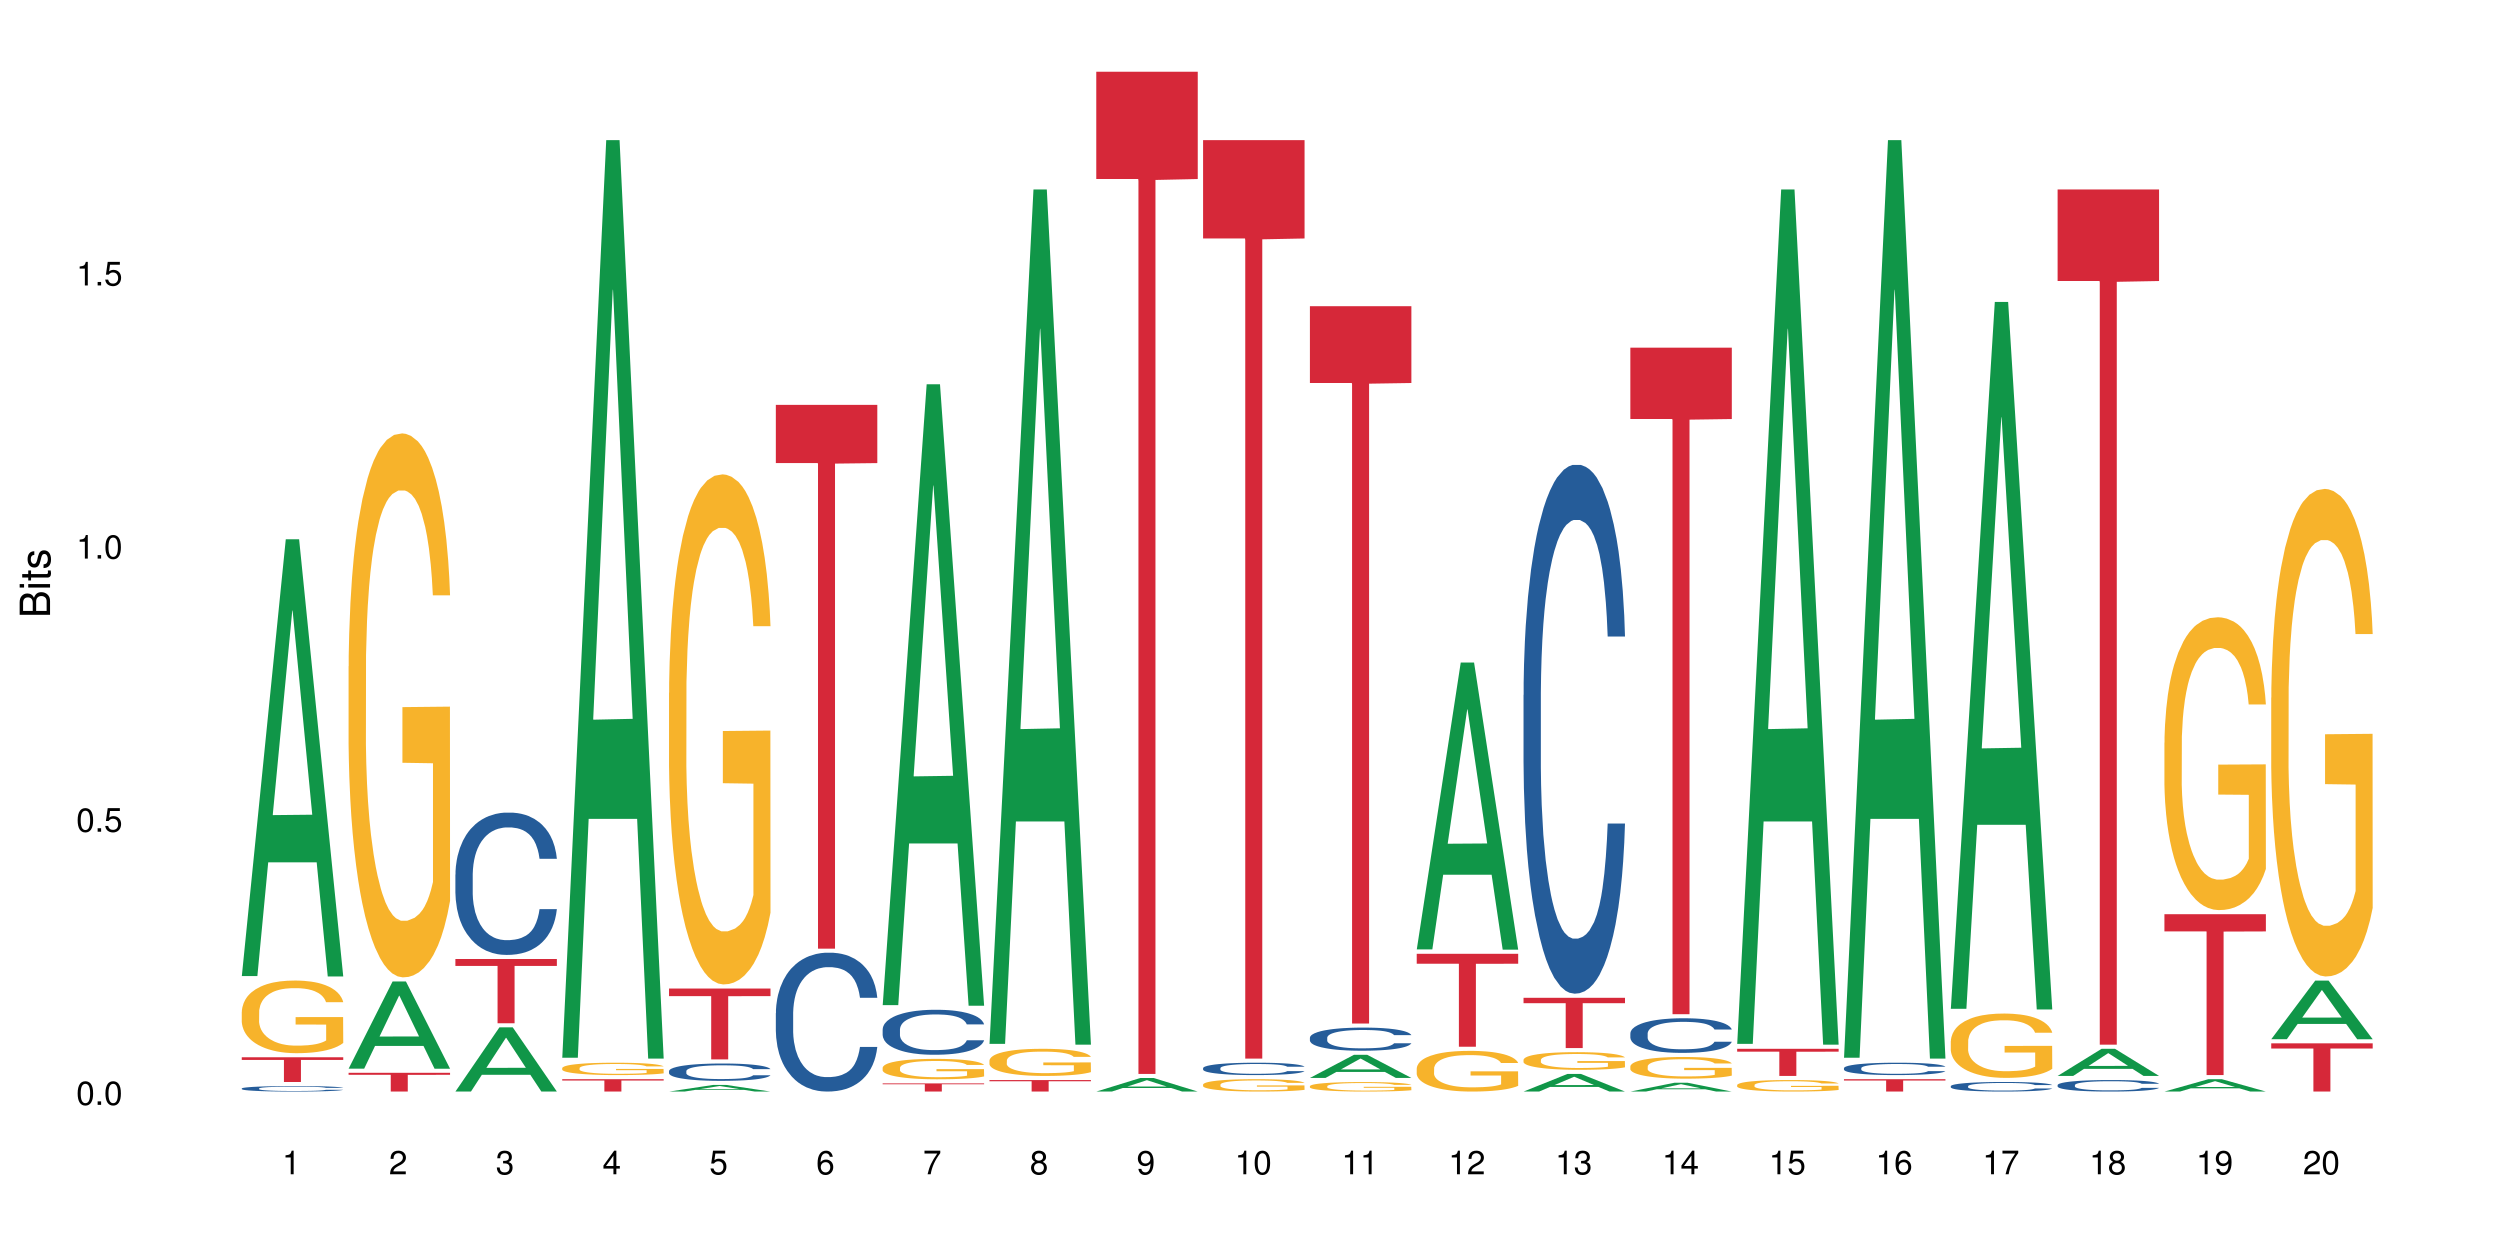 <?xml version="1.0" encoding="UTF-8"?>
<svg xmlns="http://www.w3.org/2000/svg" xmlns:xlink="http://www.w3.org/1999/xlink" width="720pt" height="360pt" viewBox="0 0 720 360" version="1.1">
<defs>
<g>
<symbol overflow="visible" id="glyph0-0">
<path style="stroke:none;" d=""/>
</symbol>
<symbol overflow="visible" id="glyph0-1">
<path style="stroke:none;" d="M 2.641 -6.797 C 2 -6.797 1.422 -6.531 1.078 -6.047 C 0.641 -5.453 0.406 -4.547 0.406 -3.297 C 0.406 -1 1.188 0.219 2.641 0.219 C 4.078 0.219 4.859 -1 4.859 -3.234 C 4.859 -4.562 4.656 -5.438 4.203 -6.047 C 3.844 -6.531 3.281 -6.797 2.641 -6.797 Z M 2.641 -6.047 C 3.547 -6.047 4 -5.125 4 -3.312 C 4 -1.375 3.562 -0.484 2.625 -0.484 C 1.734 -0.484 1.281 -1.422 1.281 -3.281 C 1.281 -5.141 1.734 -6.047 2.641 -6.047 Z M 2.641 -6.047 "/>
</symbol>
<symbol overflow="visible" id="glyph0-2">
<path style="stroke:none;" d="M 1.828 -1 L 0.828 -1 L 0.828 0 L 1.828 0 Z M 1.828 -1 "/>
</symbol>
<symbol overflow="visible" id="glyph0-3">
<path style="stroke:none;" d="M 4.562 -6.797 L 1.062 -6.797 L 0.547 -3.094 L 1.328 -3.094 C 1.719 -3.562 2.047 -3.734 2.578 -3.734 C 3.484 -3.734 4.062 -3.109 4.062 -2.094 C 4.062 -1.125 3.484 -0.531 2.578 -0.531 C 1.828 -0.531 1.375 -0.906 1.188 -1.672 L 0.328 -1.672 C 0.453 -1.109 0.547 -0.844 0.75 -0.594 C 1.125 -0.078 1.828 0.219 2.594 0.219 C 3.969 0.219 4.922 -0.781 4.922 -2.219 C 4.922 -3.562 4.031 -4.484 2.719 -4.484 C 2.25 -4.484 1.859 -4.359 1.469 -4.062 L 1.734 -5.969 L 4.562 -5.969 Z M 4.562 -6.797 "/>
</symbol>
<symbol overflow="visible" id="glyph0-4">
<path style="stroke:none;" d="M 2.484 -4.844 L 2.484 0 L 3.328 0 L 3.328 -6.797 L 2.766 -6.797 C 2.469 -5.75 2.281 -5.609 0.984 -5.453 L 0.984 -4.844 Z M 2.484 -4.844 "/>
</symbol>
<symbol overflow="visible" id="glyph0-5">
<path style="stroke:none;" d="M 4.859 -0.828 L 1.281 -0.828 C 1.359 -1.391 1.672 -1.75 2.5 -2.234 L 3.469 -2.75 C 4.406 -3.266 4.906 -3.969 4.906 -4.812 C 4.906 -5.375 4.672 -5.906 4.266 -6.266 C 3.859 -6.625 3.375 -6.797 2.719 -6.797 C 1.859 -6.797 1.219 -6.5 0.844 -5.922 C 0.609 -5.562 0.5 -5.125 0.484 -4.438 L 1.328 -4.438 C 1.359 -4.906 1.406 -5.188 1.531 -5.406 C 1.75 -5.812 2.188 -6.062 2.703 -6.062 C 3.469 -6.062 4.031 -5.516 4.031 -4.781 C 4.031 -4.25 3.719 -3.797 3.125 -3.438 L 2.234 -2.938 C 0.812 -2.141 0.406 -1.5 0.328 0 L 4.859 0 Z M 4.859 -0.828 "/>
</symbol>
<symbol overflow="visible" id="glyph0-6">
<path style="stroke:none;" d="M 2.125 -3.125 L 2.578 -3.125 C 3.516 -3.125 3.984 -2.703 3.984 -1.891 C 3.984 -1.031 3.469 -0.531 2.578 -0.531 C 1.656 -0.531 1.203 -0.984 1.156 -1.969 L 0.312 -1.969 C 0.344 -1.422 0.438 -1.078 0.609 -0.766 C 0.953 -0.109 1.625 0.219 2.547 0.219 C 3.953 0.219 4.859 -0.609 4.859 -1.906 C 4.859 -2.766 4.516 -3.25 3.703 -3.516 C 4.344 -3.766 4.656 -4.25 4.656 -4.938 C 4.656 -6.109 3.875 -6.797 2.578 -6.797 C 1.203 -6.797 0.484 -6.047 0.453 -4.609 L 1.297 -4.609 C 1.312 -5.016 1.344 -5.25 1.453 -5.453 C 1.641 -5.828 2.062 -6.062 2.594 -6.062 C 3.344 -6.062 3.797 -5.625 3.797 -4.906 C 3.797 -4.422 3.609 -4.141 3.25 -3.984 C 3.016 -3.891 2.719 -3.844 2.125 -3.844 Z M 2.125 -3.125 "/>
</symbol>
<symbol overflow="visible" id="glyph0-7">
<path style="stroke:none;" d="M 3.141 -1.625 L 3.141 0 L 3.984 0 L 3.984 -1.625 L 4.984 -1.625 L 4.984 -2.391 L 3.984 -2.391 L 3.984 -6.797 L 3.359 -6.797 L 0.266 -2.516 L 0.266 -1.625 Z M 3.141 -2.391 L 1 -2.391 L 3.141 -5.359 Z M 3.141 -2.391 "/>
</symbol>
<symbol overflow="visible" id="glyph0-8">
<path style="stroke:none;" d="M 4.781 -5.031 C 4.609 -6.141 3.891 -6.797 2.844 -6.797 C 2.094 -6.797 1.422 -6.438 1.031 -5.828 C 0.609 -5.172 0.406 -4.344 0.406 -3.094 C 0.406 -1.953 0.578 -1.234 0.984 -0.625 C 1.359 -0.078 1.953 0.219 2.703 0.219 C 3.984 0.219 4.922 -0.734 4.922 -2.078 C 4.922 -3.344 4.062 -4.234 2.844 -4.234 C 2.172 -4.234 1.641 -3.969 1.281 -3.469 C 1.281 -5.125 1.828 -6.047 2.797 -6.047 C 3.391 -6.047 3.797 -5.672 3.938 -5.031 Z M 2.734 -3.484 C 3.547 -3.484 4.062 -2.922 4.062 -2 C 4.062 -1.156 3.484 -0.531 2.703 -0.531 C 1.922 -0.531 1.328 -1.188 1.328 -2.047 C 1.328 -2.891 1.906 -3.484 2.734 -3.484 Z M 2.734 -3.484 "/>
</symbol>
<symbol overflow="visible" id="glyph0-9">
<path style="stroke:none;" d="M 4.984 -6.797 L 0.438 -6.797 L 0.438 -5.969 L 4.109 -5.969 C 2.5 -3.656 1.828 -2.234 1.328 0 L 2.219 0 C 2.594 -2.172 3.453 -4.047 4.984 -6.094 Z M 4.984 -6.797 "/>
</symbol>
<symbol overflow="visible" id="glyph0-10">
<path style="stroke:none;" d="M 3.75 -3.578 C 4.453 -4 4.688 -4.344 4.688 -4.984 C 4.688 -6.047 3.844 -6.797 2.641 -6.797 C 1.438 -6.797 0.594 -6.047 0.594 -4.984 C 0.594 -4.359 0.828 -4.016 1.516 -3.578 C 0.734 -3.203 0.359 -2.641 0.359 -1.891 C 0.359 -0.641 1.297 0.219 2.641 0.219 C 3.984 0.219 4.922 -0.641 4.922 -1.875 C 4.922 -2.641 4.531 -3.203 3.75 -3.578 Z M 2.641 -6.047 C 3.359 -6.047 3.812 -5.625 3.812 -4.969 C 3.812 -4.344 3.344 -3.922 2.641 -3.922 C 1.922 -3.922 1.453 -4.344 1.453 -4.984 C 1.453 -5.625 1.922 -6.047 2.641 -6.047 Z M 2.641 -3.203 C 3.484 -3.203 4.062 -2.672 4.062 -1.875 C 4.062 -1.062 3.484 -0.531 2.625 -0.531 C 1.797 -0.531 1.219 -1.078 1.219 -1.875 C 1.219 -2.672 1.797 -3.203 2.641 -3.203 Z M 2.641 -3.203 "/>
</symbol>
<symbol overflow="visible" id="glyph0-11">
<path style="stroke:none;" d="M 0.516 -1.547 C 0.672 -0.438 1.406 0.219 2.438 0.219 C 3.188 0.219 3.859 -0.141 4.266 -0.75 C 4.688 -1.406 4.891 -2.25 4.891 -3.484 C 4.891 -4.625 4.703 -5.359 4.312 -5.953 C 3.938 -6.5 3.344 -6.797 2.594 -6.797 C 1.297 -6.797 0.359 -5.844 0.359 -4.516 C 0.359 -3.25 1.234 -2.344 2.453 -2.344 C 3.094 -2.344 3.562 -2.578 4.016 -3.109 C 4 -1.453 3.469 -0.531 2.5 -0.531 C 1.906 -0.531 1.484 -0.906 1.359 -1.547 Z M 2.578 -6.062 C 3.375 -6.062 3.969 -5.406 3.969 -4.531 C 3.969 -3.688 3.375 -3.094 2.547 -3.094 C 1.734 -3.094 1.234 -3.672 1.234 -4.578 C 1.234 -5.438 1.797 -6.062 2.578 -6.062 Z M 2.578 -6.062 "/>
</symbol>
<symbol overflow="visible" id="glyph1-0">
<path style="stroke:none;" d=""/>
</symbol>
<symbol overflow="visible" id="glyph1-1">
<path style="stroke:none;" d="M 0 -0.953 L 0 -4.891 C 0 -5.719 -0.234 -6.344 -0.734 -6.797 C -1.188 -7.234 -1.812 -7.469 -2.5 -7.469 C -3.547 -7.469 -4.188 -7 -4.625 -5.875 C -4.984 -6.672 -5.641 -7.094 -6.531 -7.094 C -7.156 -7.094 -7.734 -6.859 -8.141 -6.391 C -8.562 -5.938 -8.75 -5.344 -8.75 -4.5 L -8.75 -0.953 Z M -4.984 -2.062 L -7.766 -2.062 L -7.766 -4.219 C -7.766 -4.844 -7.688 -5.203 -7.453 -5.5 C -7.219 -5.812 -6.859 -5.969 -6.375 -5.969 C -5.906 -5.969 -5.531 -5.812 -5.297 -5.5 C -5.062 -5.203 -4.984 -4.844 -4.984 -4.219 Z M -0.984 -2.062 L -4 -2.062 L -4 -4.781 C -4 -5.328 -3.859 -5.688 -3.578 -5.953 C -3.297 -6.219 -2.922 -6.359 -2.484 -6.359 C -2.062 -6.359 -1.688 -6.219 -1.406 -5.953 C -1.109 -5.688 -0.984 -5.328 -0.984 -4.781 Z M -0.984 -2.062 "/>
</symbol>
<symbol overflow="visible" id="glyph1-2">
<path style="stroke:none;" d="M -6.281 -1.797 L -6.281 -0.797 L 0 -0.797 L 0 -1.797 Z M -8.75 -1.797 L -8.75 -0.797 L -7.484 -0.797 L -7.484 -1.797 Z M -8.75 -1.797 "/>
</symbol>
<symbol overflow="visible" id="glyph1-3">
<path style="stroke:none;" d="M -6.281 -3.047 L -6.281 -2.016 L -8.016 -2.016 L -8.016 -1.016 L -6.281 -1.016 L -6.281 -0.172 L -5.469 -0.172 L -5.469 -1.016 L -0.719 -1.016 C -0.078 -1.016 0.281 -1.453 0.281 -2.234 C 0.281 -2.469 0.25 -2.719 0.188 -3.047 L -0.641 -3.047 C -0.609 -2.922 -0.594 -2.766 -0.594 -2.562 C -0.594 -2.141 -0.719 -2.016 -1.156 -2.016 L -5.469 -2.016 L -5.469 -3.047 Z M -6.281 -3.047 "/>
</symbol>
<symbol overflow="visible" id="glyph1-4">
<path style="stroke:none;" d="M -4.531 -5.25 C -5.766 -5.25 -6.469 -4.422 -6.469 -2.969 C -6.469 -1.516 -5.719 -0.562 -4.547 -0.562 C -3.562 -0.562 -3.094 -1.062 -2.734 -2.562 L -2.516 -3.484 C -2.344 -4.188 -2.094 -4.469 -1.625 -4.469 C -1.047 -4.469 -0.641 -3.875 -0.641 -3 C -0.641 -2.453 -0.797 -2 -1.062 -1.75 C -1.25 -1.594 -1.422 -1.531 -1.875 -1.469 L -1.875 -0.406 C -0.422 -0.453 0.281 -1.266 0.281 -2.922 C 0.281 -4.5 -0.5 -5.516 -1.719 -5.516 C -2.656 -5.516 -3.172 -4.984 -3.469 -3.734 L -3.703 -2.766 C -3.891 -1.953 -4.156 -1.609 -4.594 -1.609 C -5.172 -1.609 -5.547 -2.125 -5.547 -2.938 C -5.547 -3.75 -5.203 -4.172 -4.531 -4.203 Z M -4.531 -5.25 "/>
</symbol>
</g>
</defs>
<g id="surface35800">
<rect x="0" y="0" width="720" height="360" style="fill:rgb(100%,100%,100%);fill-opacity:1;stroke:none;"/>
<path style=" stroke:none;fill-rule:nonzero;fill:rgb(6.275%,58.824%,28.235%);fill-opacity:1;" d="M 69.629 281.098 L 69.66 280.98 L 82.305 155.305 L 86.145 155.305 L 98.855 281.215 L 94.391 281.215 L 91.203 248.348 L 77.246 248.348 L 74.125 281.098 L 69.629 281.098 L 78.59 234.754 L 89.926 234.633 L 84.273 175.875 L 84.211 175.758 L 84.148 176.113 L 78.559 234.633 L 78.59 234.754 Z M 69.629 281.098 "/>
<path style=" stroke:none;fill-rule:nonzero;fill:rgb(14.51%,36.078%,60%);fill-opacity:1;" d="M 69.629 313.477 L 69.664 313.477 L 69.664 313.441 L 69.773 313.387 L 70.02 313.316 L 70.27 313.27 L 70.914 313.184 L 71.805 313.102 L 72.73 313.035 L 73.406 313 L 74.012 312.969 L 75.402 312.918 L 76.293 312.887 L 77.258 312.863 L 78.434 312.84 L 79.289 312.824 L 81.211 312.801 L 82.637 312.793 L 83.742 312.789 L 86.129 312.789 L 87.555 312.793 L 88.59 312.801 L 89.73 312.812 L 90.691 312.824 L 92.367 312.855 L 93.863 312.898 L 94.543 312.922 L 95.609 312.965 L 96.43 313.008 L 97 313.047 L 97.641 313.102 L 98.211 313.164 L 98.641 313.238 L 98.855 313.301 L 93.863 313.301 L 93.613 313.242 L 93.328 313.199 L 92.793 313.141 L 92.262 313.098 L 91.512 313.055 L 90.836 313.027 L 89.906 313 L 89.09 312.984 L 88.234 312.969 L 87.414 312.961 L 85.844 312.953 L 84.027 312.953 L 83.352 312.957 L 81.961 312.965 L 81.211 312.977 L 80.145 312.996 L 79.395 313.016 L 78.504 313.047 L 77.898 313.07 L 77.148 313.105 L 76.613 313.141 L 76.008 313.188 L 75.652 313.223 L 75.332 313.266 L 75.047 313.312 L 74.832 313.363 L 74.691 313.418 L 74.617 313.469 L 74.617 313.691 L 74.691 313.746 L 74.867 313.805 L 75.332 313.895 L 76.008 313.973 L 76.793 314.031 L 77.543 314.074 L 77.969 314.094 L 78.539 314.117 L 79.43 314.148 L 80.715 314.176 L 81.461 314.188 L 82.602 314.199 L 83.777 314.207 L 85.348 314.207 L 86.734 314.199 L 87.664 314.191 L 88.625 314.18 L 89.945 314.156 L 90.762 314.133 L 91.477 314.105 L 92.012 314.078 L 92.367 314.055 L 92.902 314.012 L 93.328 313.961 L 93.648 313.91 L 93.863 313.859 L 98.855 313.859 L 98.641 313.918 L 98.32 313.977 L 98 314.016 L 97.5 314.066 L 96.93 314.113 L 96.109 314.164 L 95.434 314.195 L 94.543 314.234 L 93.723 314.262 L 92.832 314.285 L 91.512 314.312 L 90.656 314.328 L 89.73 314.34 L 88.625 314.352 L 87.234 314.363 L 85.738 314.371 L 84.348 314.371 L 82.852 314.367 L 81.746 314.363 L 80.285 314.348 L 78.469 314.324 L 77.148 314.297 L 76.117 314.27 L 75.227 314.238 L 74.227 314.199 L 72.945 314.137 L 72.16 314.086 L 71.625 314.047 L 71.02 313.988 L 70.59 313.938 L 70.094 313.859 L 69.734 313.754 L 69.629 313.676 Z M 69.629 313.477 "/>
<path style=" stroke:none;fill-rule:nonzero;fill:rgb(96.863%,70.196%,16.863%);fill-opacity:1;" d="M 69.629 291.359 L 69.664 291.34 L 69.664 290.957 L 69.809 290.098 L 70.164 288.91 L 70.629 287.938 L 71.125 287.172 L 71.445 286.773 L 71.98 286.199 L 72.445 285.777 L 73.621 284.918 L 75.117 284.117 L 75.938 283.773 L 76.863 283.445 L 78.184 283.082 L 78.789 282.949 L 80.641 282.645 L 82.746 282.453 L 85.062 282.395 L 86.129 282.414 L 87.59 282.492 L 89.586 282.703 L 90.727 282.891 L 91.617 283.082 L 92.547 283.332 L 93.688 283.715 L 94.754 284.172 L 95.609 284.633 L 96.465 285.203 L 97.18 285.816 L 97.785 286.484 L 98.32 287.289 L 98.641 287.957 L 98.855 288.625 L 93.898 288.625 L 93.613 287.957 L 93.293 287.441 L 92.758 286.809 L 92.227 286.352 L 91.691 285.988 L 90.691 285.492 L 89.836 285.184 L 88.77 284.918 L 87.734 284.746 L 86.559 284.633 L 85.844 284.594 L 83.957 284.594 L 82.246 284.727 L 81.246 284.879 L 80.535 285.031 L 79.535 285.32 L 78.93 285.547 L 78.574 285.703 L 77.504 286.293 L 76.793 286.828 L 76.402 287.191 L 75.902 287.766 L 75.547 288.281 L 75.152 289.047 L 74.941 289.617 L 74.656 290.918 L 74.617 294.359 L 74.727 295.082 L 74.941 295.867 L 75.227 296.555 L 75.652 297.281 L 76.078 297.836 L 76.828 298.582 L 77.469 299.078 L 77.969 299.402 L 78.93 299.918 L 79.324 300.09 L 80.25 300.434 L 81.211 300.703 L 82.387 300.93 L 83.277 301.047 L 84.703 301.141 L 86.523 301.141 L 88.66 301.027 L 90.016 300.875 L 90.941 300.719 L 91.547 300.586 L 92.297 300.375 L 92.832 300.184 L 93.328 299.977 L 93.934 299.652 L 93.934 295.082 L 85.133 295.062 L 85.133 292.926 L 98.816 292.906 L 98.855 300.375 L 98.105 300.891 L 97.18 301.391 L 96.289 301.77 L 95.359 302.098 L 94.043 302.461 L 92.973 302.688 L 91.332 302.957 L 89.836 303.129 L 88.27 303.242 L 86.879 303.301 L 85.238 303.32 L 83.777 303.281 L 82.211 303.168 L 80.961 303.012 L 79.82 302.824 L 78.684 302.574 L 77.258 302.172 L 76.328 301.848 L 75.367 301.445 L 74.406 300.969 L 73.551 300.453 L 72.98 300.051 L 72.41 299.594 L 71.805 299.02 L 71.234 298.371 L 70.805 297.777 L 70.414 297.109 L 70.129 296.477 L 69.844 295.617 L 69.699 294.93 L 69.629 294.34 Z M 69.629 291.359 "/>
<path style=" stroke:none;fill-rule:nonzero;fill:rgb(83.922%,15.686%,22.353%);fill-opacity:1;" d="M 69.629 304.5 L 98.855 304.5 L 98.855 305.258 L 86.672 305.266 L 86.672 311.609 L 81.773 311.609 L 81.773 305.273 L 81.703 305.258 L 69.629 305.258 Z M 69.629 304.5 "/>
<path style=" stroke:none;fill-rule:nonzero;fill:rgb(6.275%,58.824%,28.235%);fill-opacity:1;" d="M 100.391 307.77 L 100.422 307.746 L 113.066 282.664 L 116.91 282.664 L 129.617 307.793 L 125.152 307.793 L 121.965 301.234 L 108.012 301.234 L 104.887 307.77 L 100.391 307.77 L 109.352 298.52 L 120.688 298.496 L 115.035 286.77 L 114.973 286.746 L 114.91 286.816 L 109.32 298.496 L 109.352 298.52 Z M 100.391 307.77 "/>
<path style=" stroke:none;fill-rule:nonzero;fill:rgb(96.863%,70.196%,16.863%);fill-opacity:1;" d="M 100.391 191.918 L 100.426 191.777 L 100.426 188.914 L 100.57 182.477 L 100.926 173.605 L 101.391 166.309 L 101.887 160.586 L 102.211 157.582 L 102.742 153.289 L 103.207 150.141 L 104.383 143.703 L 105.879 137.691 L 106.699 135.117 L 107.625 132.684 L 108.945 129.965 L 109.551 128.965 L 111.402 126.676 L 113.508 125.246 L 115.824 124.816 L 116.895 124.957 L 118.355 125.531 L 120.348 127.105 L 121.488 128.535 L 122.383 129.965 L 123.309 131.828 L 124.449 134.688 L 125.516 138.121 L 126.371 141.555 L 127.227 145.848 L 127.941 150.426 L 128.547 155.434 L 129.082 161.445 L 129.402 166.453 L 129.617 171.461 L 124.66 171.461 L 124.375 166.453 L 124.055 162.59 L 123.523 157.867 L 122.988 154.434 L 122.453 151.715 L 121.453 147.996 L 120.598 145.707 L 119.531 143.703 L 118.496 142.414 L 117.32 141.555 L 116.609 141.27 L 114.719 141.27 L 113.008 142.27 L 112.012 143.414 L 111.297 144.559 L 110.301 146.707 L 109.695 148.422 L 109.336 149.566 L 108.27 154.004 L 107.555 158.008 L 107.164 160.727 L 106.664 165.02 L 106.309 168.883 L 105.914 174.605 L 105.703 178.898 L 105.418 188.629 L 105.383 214.383 L 105.488 219.82 L 105.703 225.684 L 105.988 230.836 L 106.414 236.273 L 106.844 240.422 L 107.59 246.004 L 108.23 249.723 L 108.73 252.156 L 109.695 256.02 L 110.086 257.305 L 111.012 259.879 L 111.973 261.883 L 113.152 263.602 L 114.043 264.461 L 115.469 265.176 L 117.285 265.176 L 119.422 264.316 L 120.777 263.172 L 121.703 262.027 L 122.309 261.023 L 123.059 259.453 L 123.594 258.02 L 124.09 256.445 L 124.699 254.016 L 124.699 219.82 L 115.895 219.676 L 115.895 203.652 L 129.582 203.508 L 129.617 259.453 L 128.867 263.316 L 127.941 267.035 L 127.051 269.895 L 126.125 272.328 L 124.805 275.047 L 123.734 276.766 L 122.098 278.766 L 120.598 280.055 L 119.031 280.914 L 117.641 281.344 L 116 281.484 L 114.539 281.199 L 112.973 280.34 L 111.727 279.195 L 110.586 277.766 L 109.445 275.906 L 108.02 272.902 L 107.094 270.469 L 106.129 267.465 L 105.168 263.887 L 104.312 260.023 L 103.742 257.02 L 103.172 253.586 L 102.566 249.293 L 101.996 244.43 L 101.566 239.992 L 101.176 234.984 L 100.891 230.266 L 100.605 223.824 L 100.465 218.676 L 100.391 214.238 Z M 100.391 191.918 "/>
<path style=" stroke:none;fill-rule:nonzero;fill:rgb(83.922%,15.686%,22.353%);fill-opacity:1;" d="M 100.391 308.973 L 129.617 308.973 L 129.617 309.551 L 117.438 309.555 L 117.438 314.371 L 112.535 314.371 L 112.535 309.562 L 112.465 309.551 L 100.391 309.551 Z M 100.391 308.973 "/>
<path style=" stroke:none;fill-rule:nonzero;fill:rgb(6.275%,58.824%,28.235%);fill-opacity:1;" d="M 131.152 314.352 L 131.184 314.336 L 143.832 295.875 L 147.672 295.875 L 160.379 314.371 L 155.914 314.371 L 152.73 309.543 L 138.773 309.543 L 135.648 314.352 L 131.152 314.352 L 140.113 307.547 L 151.449 307.527 L 145.797 298.898 L 145.734 298.879 L 145.672 298.93 L 140.082 307.527 L 140.113 307.547 Z M 131.152 314.352 "/>
<path style=" stroke:none;fill-rule:nonzero;fill:rgb(14.51%,36.078%,60%);fill-opacity:1;" d="M 131.152 251.871 L 131.191 251.832 L 131.191 250.934 L 131.297 249.508 L 131.547 247.711 L 131.797 246.477 L 132.438 244.266 L 133.328 242.129 L 134.254 240.48 L 134.934 239.508 L 135.539 238.758 L 136.926 237.371 L 137.82 236.66 L 138.781 236.023 L 139.957 235.387 L 140.812 235.012 L 142.738 234.414 L 144.164 234.152 L 145.266 234.039 L 147.656 234.039 L 149.082 234.188 L 150.113 234.375 L 151.254 234.676 L 152.215 235.012 L 153.891 235.836 L 155.387 236.887 L 156.066 237.484 L 157.137 238.645 L 157.953 239.77 L 158.523 240.742 L 159.168 242.129 L 159.738 243.816 L 160.164 245.727 L 160.379 247.336 L 155.387 247.336 L 155.141 245.84 L 154.855 244.676 L 154.32 243.141 L 153.785 242.055 L 153.035 240.969 L 152.359 240.258 L 151.434 239.547 L 150.613 239.094 L 149.758 238.758 L 148.938 238.535 L 147.371 238.309 L 145.551 238.309 L 144.875 238.383 L 143.484 238.684 L 142.738 238.945 L 141.668 239.469 L 140.918 239.957 L 140.027 240.707 L 139.422 241.344 L 138.672 242.316 L 138.141 243.18 L 137.535 244.414 L 137.176 245.352 L 136.855 246.402 L 136.57 247.637 L 136.355 248.949 L 136.215 250.332 L 136.145 251.684 L 136.145 257.488 L 136.215 258.836 L 136.395 260.41 L 136.855 262.695 L 137.535 264.68 L 138.316 266.254 L 139.066 267.379 L 139.492 267.902 L 140.062 268.504 L 140.953 269.25 L 142.238 270 L 142.984 270.301 L 144.125 270.602 L 145.301 270.75 L 146.871 270.75 L 148.262 270.602 L 149.188 270.414 L 150.148 270.113 L 151.469 269.477 L 152.289 268.875 L 153 268.164 L 153.535 267.453 L 153.891 266.855 L 154.426 265.691 L 154.855 264.418 L 155.176 263.109 L 155.387 261.836 L 160.379 261.836 L 160.164 263.332 L 159.844 264.793 L 159.523 265.879 L 159.023 267.191 L 158.453 268.352 L 157.633 269.664 L 156.957 270.523 L 156.066 271.461 L 155.246 272.172 L 154.355 272.809 L 153.035 273.559 L 152.18 273.934 L 151.254 274.27 L 150.148 274.57 L 148.758 274.832 L 147.262 274.984 L 145.871 275.02 L 144.375 274.945 L 143.27 274.797 L 141.809 274.457 L 139.992 273.785 L 138.672 273.07 L 137.641 272.359 L 136.75 271.609 L 135.75 270.602 L 134.469 268.953 L 133.684 267.68 L 133.148 266.629 L 132.543 265.168 L 132.117 263.855 L 131.617 261.758 L 131.262 259.098 L 131.152 257.039 Z M 131.152 251.871 "/>
<path style=" stroke:none;fill-rule:nonzero;fill:rgb(83.922%,15.686%,22.353%);fill-opacity:1;" d="M 131.152 276.199 L 160.379 276.199 L 160.379 278.18 L 148.199 278.195 L 148.199 294.695 L 143.297 294.695 L 143.297 278.215 L 143.227 278.18 L 131.152 278.18 Z M 131.152 276.199 "/>
<path style=" stroke:none;fill-rule:nonzero;fill:rgb(6.275%,58.824%,28.235%);fill-opacity:1;" d="M 161.918 304.633 L 161.949 304.383 L 174.594 40.363 L 178.434 40.363 L 191.141 304.883 L 186.676 304.883 L 183.492 235.832 L 169.535 235.832 L 166.414 304.633 L 161.918 304.633 L 170.879 207.27 L 182.211 207.023 L 176.559 83.582 L 176.496 83.332 L 176.434 84.078 L 170.848 207.023 L 170.879 207.27 Z M 161.918 304.633 "/>
<path style=" stroke:none;fill-rule:nonzero;fill:rgb(96.863%,70.196%,16.863%);fill-opacity:1;" d="M 161.918 307.59 L 161.953 307.586 L 161.953 307.52 L 162.094 307.375 L 162.449 307.172 L 162.914 307.004 L 163.414 306.875 L 163.734 306.805 L 164.27 306.707 L 164.73 306.637 L 165.906 306.492 L 167.406 306.355 L 168.223 306.297 L 169.152 306.238 L 170.469 306.18 L 171.074 306.156 L 172.93 306.102 L 175.031 306.07 L 177.348 306.062 L 178.418 306.062 L 179.879 306.078 L 181.875 306.113 L 183.016 306.145 L 183.906 306.18 L 184.832 306.219 L 185.973 306.285 L 187.043 306.363 L 187.898 306.441 L 188.754 306.539 L 189.465 306.645 L 190.07 306.758 L 190.605 306.895 L 190.926 307.008 L 191.141 307.121 L 186.188 307.121 L 185.902 307.008 L 185.582 306.922 L 185.047 306.812 L 184.512 306.734 L 183.977 306.672 L 182.98 306.59 L 182.125 306.535 L 181.055 306.492 L 180.02 306.461 L 178.844 306.441 L 178.133 306.434 L 176.242 306.434 L 174.531 306.457 L 173.535 306.484 L 172.82 306.512 L 171.824 306.559 L 171.219 306.598 L 170.863 306.625 L 169.793 306.727 L 169.078 306.816 L 168.688 306.879 L 168.188 306.977 L 167.832 307.062 L 167.441 307.195 L 167.227 307.293 L 166.941 307.512 L 166.906 308.098 L 167.012 308.223 L 167.227 308.355 L 167.512 308.473 L 167.938 308.598 L 168.367 308.691 L 169.117 308.82 L 169.758 308.902 L 170.254 308.957 L 171.219 309.047 L 171.609 309.074 L 172.535 309.133 L 173.5 309.18 L 174.676 309.219 L 175.566 309.238 L 176.992 309.254 L 178.809 309.254 L 180.949 309.234 L 182.301 309.211 L 183.227 309.184 L 183.836 309.16 L 184.582 309.125 L 185.117 309.094 L 185.617 309.055 L 186.223 309 L 186.223 308.223 L 177.418 308.219 L 177.418 307.855 L 191.105 307.852 L 191.141 309.125 L 190.391 309.211 L 189.465 309.297 L 188.574 309.363 L 187.648 309.418 L 186.328 309.48 L 185.262 309.52 L 183.621 309.562 L 182.125 309.594 L 180.555 309.613 L 179.164 309.621 L 177.527 309.625 L 176.066 309.621 L 174.496 309.602 L 173.25 309.574 L 172.109 309.543 L 170.969 309.5 L 169.543 309.43 L 168.617 309.375 L 167.652 309.309 L 166.691 309.227 L 165.836 309.137 L 165.266 309.07 L 164.695 308.992 L 164.09 308.895 L 163.52 308.781 L 163.094 308.684 L 162.699 308.566 L 162.414 308.461 L 162.129 308.312 L 161.988 308.195 L 161.918 308.098 Z M 161.918 307.59 "/>
<path style=" stroke:none;fill-rule:nonzero;fill:rgb(83.922%,15.686%,22.353%);fill-opacity:1;" d="M 161.918 310.805 L 191.141 310.805 L 191.141 311.188 L 178.961 311.191 L 178.961 314.371 L 174.059 314.371 L 174.059 311.195 L 173.988 311.188 L 161.918 311.188 Z M 161.918 310.805 "/>
<path style=" stroke:none;fill-rule:nonzero;fill:rgb(6.275%,58.824%,28.235%);fill-opacity:1;" d="M 192.68 314.367 L 192.711 314.367 L 205.355 312.465 L 209.195 312.465 L 221.902 314.371 L 217.438 314.371 L 214.254 313.875 L 200.297 313.875 L 197.176 314.367 L 192.68 314.367 L 201.641 313.668 L 212.973 313.664 L 207.32 312.777 L 207.258 312.773 L 207.195 312.781 L 201.609 313.664 L 201.641 313.668 Z M 192.68 314.367 "/>
<path style=" stroke:none;fill-rule:nonzero;fill:rgb(14.51%,36.078%,60%);fill-opacity:1;" d="M 192.68 308.465 L 192.715 308.461 L 192.715 308.352 L 192.82 308.18 L 193.07 307.961 L 193.32 307.809 L 193.961 307.539 L 194.852 307.281 L 195.777 307.078 L 196.457 306.961 L 197.062 306.871 L 198.453 306.699 L 199.344 306.613 L 200.305 306.535 L 201.48 306.457 L 202.336 306.414 L 204.262 306.34 L 205.688 306.309 L 206.793 306.293 L 209.18 306.293 L 210.605 306.312 L 211.637 306.336 L 212.777 306.371 L 213.742 306.414 L 215.418 306.516 L 216.914 306.641 L 217.59 306.715 L 218.66 306.855 L 219.48 306.992 L 220.051 307.113 L 220.691 307.281 L 221.262 307.484 L 221.688 307.719 L 221.902 307.914 L 216.914 307.914 L 216.664 307.73 L 216.379 307.59 L 215.844 307.402 L 215.309 307.27 L 214.562 307.141 L 213.883 307.051 L 212.957 306.965 L 212.137 306.91 L 211.281 306.871 L 210.461 306.844 L 208.895 306.816 L 207.078 306.816 L 206.398 306.824 L 205.008 306.859 L 204.262 306.891 L 203.191 306.957 L 202.445 307.016 L 201.551 307.105 L 200.945 307.184 L 200.199 307.305 L 199.664 307.406 L 199.059 307.559 L 198.703 307.672 L 198.379 307.801 L 198.094 307.949 L 197.883 308.109 L 197.738 308.277 L 197.668 308.445 L 197.668 309.152 L 197.738 309.316 L 197.918 309.508 L 198.379 309.785 L 199.059 310.027 L 199.844 310.219 L 200.59 310.355 L 201.02 310.418 L 201.59 310.492 L 202.48 310.582 L 203.762 310.676 L 204.512 310.711 L 205.652 310.746 L 206.828 310.766 L 208.395 310.766 L 209.785 310.746 L 210.711 310.723 L 211.676 310.688 L 212.992 310.609 L 213.812 310.539 L 214.523 310.449 L 215.059 310.363 L 215.418 310.289 L 215.949 310.148 L 216.379 309.996 L 216.699 309.836 L 216.914 309.68 L 221.902 309.68 L 221.688 309.863 L 221.367 310.039 L 221.047 310.172 L 220.547 310.332 L 219.977 310.473 L 219.16 310.633 L 218.48 310.738 L 217.59 310.852 L 216.77 310.938 L 215.879 311.016 L 214.562 311.109 L 213.707 311.152 L 212.777 311.195 L 211.676 311.23 L 210.285 311.262 L 208.789 311.281 L 207.398 311.285 L 205.902 311.277 L 204.797 311.258 L 203.336 311.219 L 201.516 311.137 L 200.199 311.047 L 199.164 310.961 L 198.273 310.871 L 197.277 310.746 L 195.992 310.547 L 195.207 310.391 L 194.676 310.262 L 194.07 310.086 L 193.641 309.926 L 193.141 309.672 L 192.785 309.348 L 192.68 309.098 Z M 192.68 308.465 "/>
<path style=" stroke:none;fill-rule:nonzero;fill:rgb(96.863%,70.196%,16.863%);fill-opacity:1;" d="M 192.68 199.535 L 192.715 199.398 L 192.715 196.715 L 192.855 190.68 L 193.215 182.359 L 193.676 175.52 L 194.176 170.152 L 194.496 167.336 L 195.031 163.309 L 195.492 160.359 L 196.672 154.32 L 198.168 148.688 L 198.988 146.27 L 199.914 143.992 L 201.23 141.441 L 201.836 140.504 L 203.691 138.355 L 205.793 137.016 L 208.109 136.613 L 209.18 136.746 L 210.641 137.281 L 212.637 138.758 L 213.777 140.102 L 214.668 141.441 L 215.594 143.184 L 216.734 145.867 L 217.805 149.09 L 218.66 152.309 L 219.516 156.332 L 220.227 160.625 L 220.832 165.32 L 221.367 170.957 L 221.688 175.652 L 221.902 180.348 L 216.949 180.348 L 216.664 175.652 L 216.344 172.031 L 215.809 167.602 L 215.273 164.383 L 214.738 161.832 L 213.742 158.348 L 212.887 156.199 L 211.816 154.32 L 210.785 153.113 L 209.605 152.309 L 208.895 152.039 L 207.004 152.039 L 205.293 152.98 L 204.297 154.051 L 203.586 155.125 L 202.586 157.137 L 201.98 158.75 L 201.625 159.82 L 200.555 163.98 L 199.844 167.738 L 199.449 170.285 L 198.949 174.312 L 198.594 177.934 L 198.203 183.301 L 197.988 187.324 L 197.703 196.449 L 197.668 220.598 L 197.773 225.695 L 197.988 231.195 L 198.273 236.027 L 198.703 241.125 L 199.129 245.016 L 199.879 250.246 L 200.52 253.734 L 201.02 256.016 L 201.98 259.637 L 202.371 260.848 L 203.301 263.262 L 204.262 265.141 L 205.438 266.75 L 206.328 267.555 L 207.754 268.227 L 209.57 268.227 L 211.711 267.418 L 213.062 266.348 L 213.992 265.273 L 214.598 264.332 L 215.344 262.859 L 215.879 261.516 L 216.379 260.039 L 216.984 257.762 L 216.984 225.695 L 208.18 225.562 L 208.18 210.535 L 221.867 210.402 L 221.902 262.859 L 221.152 266.48 L 220.227 269.969 L 219.336 272.652 L 218.41 274.934 L 217.09 277.48 L 216.023 279.09 L 214.383 280.969 L 212.887 282.176 L 211.316 282.984 L 209.93 283.387 L 208.289 283.52 L 206.828 283.25 L 205.258 282.445 L 204.012 281.371 L 202.871 280.031 L 201.73 278.285 L 200.305 275.469 L 199.379 273.188 L 198.418 270.371 L 197.453 267.016 L 196.598 263.395 L 196.027 260.578 L 195.457 257.359 L 194.852 253.332 L 194.281 248.77 L 193.855 244.613 L 193.461 239.918 L 193.176 235.488 L 192.891 229.453 L 192.75 224.621 L 192.68 220.461 Z M 192.68 199.535 "/>
<path style=" stroke:none;fill-rule:nonzero;fill:rgb(83.922%,15.686%,22.353%);fill-opacity:1;" d="M 192.68 284.699 L 221.902 284.699 L 221.902 286.883 L 209.723 286.902 L 209.723 305.113 L 204.824 305.113 L 204.824 286.922 L 204.75 286.883 L 192.68 286.883 Z M 192.68 284.699 "/>
<path style=" stroke:none;fill-rule:nonzero;fill:rgb(14.51%,36.078%,60%);fill-opacity:1;" d="M 223.441 291.785 L 223.477 291.75 L 223.477 290.871 L 223.582 289.484 L 223.832 287.73 L 224.082 286.523 L 224.723 284.367 L 225.613 282.285 L 226.543 280.676 L 227.219 279.727 L 227.824 278.996 L 229.215 277.645 L 230.105 276.949 L 231.066 276.328 L 232.242 275.707 L 233.098 275.34 L 235.023 274.754 L 236.449 274.5 L 237.555 274.391 L 239.941 274.391 L 241.367 274.535 L 242.402 274.719 L 243.543 275.012 L 244.504 275.34 L 246.18 276.145 L 247.676 277.168 L 248.352 277.754 L 249.422 278.887 L 250.242 279.98 L 250.812 280.934 L 251.453 282.285 L 252.023 283.93 L 252.449 285.793 L 252.664 287.363 L 247.676 287.363 L 247.426 285.902 L 247.141 284.77 L 246.605 283.27 L 246.07 282.211 L 245.324 281.152 L 244.645 280.457 L 243.719 279.762 L 242.898 279.324 L 242.043 278.996 L 241.227 278.777 L 239.656 278.555 L 237.84 278.555 L 237.16 278.629 L 235.773 278.922 L 235.023 279.176 L 233.953 279.688 L 233.207 280.164 L 232.316 280.895 L 231.711 281.516 L 230.961 282.465 L 230.426 283.309 L 229.82 284.512 L 229.465 285.426 L 229.145 286.449 L 228.859 287.656 L 228.645 288.934 L 228.5 290.289 L 228.43 291.602 L 228.43 297.266 L 228.5 298.582 L 228.68 300.117 L 229.145 302.348 L 229.82 304.285 L 230.605 305.82 L 231.352 306.914 L 231.781 307.426 L 232.352 308.012 L 233.242 308.742 L 234.523 309.473 L 235.273 309.766 L 236.414 310.059 L 237.59 310.203 L 239.156 310.203 L 240.547 310.059 L 241.473 309.875 L 242.438 309.582 L 243.754 308.961 L 244.574 308.379 L 245.289 307.684 L 245.82 306.988 L 246.18 306.402 L 246.715 305.27 L 247.141 304.027 L 247.461 302.75 L 247.676 301.508 L 252.664 301.508 L 252.449 302.969 L 252.129 304.395 L 251.809 305.453 L 251.312 306.734 L 250.742 307.867 L 249.922 309.145 L 249.242 309.984 L 248.352 310.898 L 247.531 311.594 L 246.641 312.215 L 245.324 312.945 L 244.469 313.312 L 243.543 313.641 L 242.438 313.934 L 241.047 314.188 L 239.551 314.336 L 238.16 314.371 L 236.664 314.297 L 235.559 314.152 L 234.098 313.824 L 232.281 313.164 L 230.961 312.469 L 229.926 311.777 L 229.035 311.047 L 228.039 310.059 L 226.754 308.449 L 225.973 307.207 L 225.438 306.184 L 224.832 304.758 L 224.402 303.48 L 223.902 301.434 L 223.547 298.84 L 223.441 296.828 Z M 223.441 291.785 "/>
<path style=" stroke:none;fill-rule:nonzero;fill:rgb(83.922%,15.686%,22.353%);fill-opacity:1;" d="M 223.441 116.609 L 252.664 116.609 L 252.664 133.371 L 240.484 133.52 L 240.484 273.211 L 235.586 273.211 L 235.586 133.668 L 235.516 133.371 L 223.441 133.371 Z M 223.441 116.609 "/>
<path style=" stroke:none;fill-rule:nonzero;fill:rgb(6.275%,58.824%,28.235%);fill-opacity:1;" d="M 254.203 289.477 L 254.234 289.309 L 266.879 110.668 L 270.719 110.668 L 283.426 289.645 L 278.961 289.645 L 275.777 242.926 L 261.82 242.926 L 258.699 289.477 L 254.203 289.477 L 263.164 223.598 L 274.496 223.43 L 268.848 139.91 L 268.785 139.742 L 268.723 140.246 L 263.133 223.43 L 263.164 223.598 Z M 254.203 289.477 "/>
<path style=" stroke:none;fill-rule:nonzero;fill:rgb(14.51%,36.078%,60%);fill-opacity:1;" d="M 254.203 296.457 L 254.238 296.445 L 254.238 296.16 L 254.344 295.711 L 254.594 295.145 L 254.844 294.754 L 255.484 294.055 L 256.379 293.379 L 257.305 292.859 L 257.98 292.551 L 258.586 292.316 L 259.977 291.875 L 260.867 291.652 L 261.828 291.449 L 263.008 291.25 L 263.859 291.133 L 265.785 290.941 L 267.211 290.859 L 268.316 290.824 L 270.703 290.824 L 272.129 290.871 L 273.164 290.93 L 274.305 291.023 L 275.266 291.133 L 276.941 291.391 L 278.438 291.723 L 279.113 291.914 L 280.184 292.277 L 281.004 292.633 L 281.574 292.941 L 282.215 293.379 L 282.785 293.914 L 283.215 294.516 L 283.426 295.027 L 278.438 295.027 L 278.188 294.551 L 277.902 294.184 L 277.367 293.699 L 276.836 293.355 L 276.086 293.012 L 275.41 292.789 L 274.48 292.562 L 273.66 292.422 L 272.809 292.316 L 271.988 292.242 L 270.418 292.172 L 268.602 292.172 L 267.926 292.195 L 266.535 292.289 L 265.785 292.375 L 264.715 292.539 L 263.969 292.695 L 263.078 292.93 L 262.473 293.133 L 261.723 293.438 L 261.188 293.711 L 260.582 294.102 L 260.227 294.398 L 259.906 294.73 L 259.621 295.121 L 259.406 295.535 L 259.266 295.973 L 259.191 296.398 L 259.191 298.234 L 259.266 298.66 L 259.441 299.156 L 259.906 299.879 L 260.582 300.508 L 261.367 301.004 L 262.113 301.359 L 262.543 301.523 L 263.113 301.715 L 264.004 301.949 L 265.285 302.188 L 266.035 302.281 L 267.176 302.375 L 268.352 302.426 L 269.922 302.426 L 271.309 302.375 L 272.238 302.316 L 273.199 302.223 L 274.516 302.02 L 275.336 301.832 L 276.051 301.605 L 276.586 301.383 L 276.941 301.191 L 277.477 300.824 L 277.902 300.422 L 278.223 300.008 L 278.438 299.605 L 283.426 299.605 L 283.215 300.078 L 282.895 300.543 L 282.57 300.887 L 282.074 301.301 L 281.504 301.668 L 280.684 302.082 L 280.008 302.352 L 279.113 302.648 L 278.297 302.875 L 277.402 303.074 L 276.086 303.312 L 275.23 303.43 L 274.305 303.535 L 273.199 303.633 L 271.809 303.715 L 270.312 303.762 L 268.922 303.773 L 267.426 303.75 L 266.32 303.703 L 264.859 303.598 L 263.043 303.383 L 261.723 303.156 L 260.688 302.934 L 259.797 302.695 L 258.801 302.375 L 257.516 301.855 L 256.734 301.453 L 256.199 301.121 L 255.594 300.66 L 255.164 300.246 L 254.668 299.582 L 254.309 298.742 L 254.203 298.09 Z M 254.203 296.457 "/>
<path style=" stroke:none;fill-rule:nonzero;fill:rgb(96.863%,70.196%,16.863%);fill-opacity:1;" d="M 254.203 307.473 L 254.238 307.469 L 254.238 307.359 L 254.383 307.117 L 254.738 306.785 L 255.199 306.512 L 255.699 306.297 L 256.02 306.184 L 256.555 306.023 L 257.02 305.902 L 258.195 305.664 L 259.691 305.438 L 260.512 305.34 L 261.438 305.25 L 262.758 305.145 L 263.363 305.109 L 265.215 305.023 L 267.316 304.969 L 269.637 304.953 L 270.703 304.957 L 272.164 304.98 L 274.16 305.039 L 275.301 305.094 L 276.191 305.145 L 277.117 305.215 L 278.258 305.324 L 279.328 305.453 L 280.184 305.582 L 281.039 305.742 L 281.754 305.914 L 282.359 306.102 L 282.895 306.328 L 283.215 306.516 L 283.426 306.703 L 278.473 306.703 L 278.188 306.516 L 277.867 306.371 L 277.332 306.195 L 276.797 306.066 L 276.266 305.965 L 275.266 305.824 L 274.41 305.738 L 273.34 305.664 L 272.309 305.613 L 271.133 305.582 L 270.418 305.57 L 268.531 305.57 L 266.82 305.609 L 265.82 305.652 L 265.109 305.695 L 264.109 305.773 L 263.504 305.84 L 263.148 305.883 L 262.078 306.051 L 261.367 306.199 L 260.973 306.301 L 260.477 306.465 L 260.121 306.609 L 259.727 306.824 L 259.512 306.984 L 259.227 307.352 L 259.191 308.316 L 259.301 308.523 L 259.512 308.742 L 259.797 308.938 L 260.227 309.141 L 260.652 309.297 L 261.402 309.504 L 262.043 309.645 L 262.543 309.738 L 263.504 309.883 L 263.898 309.93 L 264.824 310.027 L 265.785 310.102 L 266.961 310.168 L 267.852 310.199 L 269.277 310.227 L 271.098 310.227 L 273.234 310.191 L 274.59 310.148 L 275.516 310.105 L 276.121 310.07 L 276.871 310.012 L 277.402 309.957 L 277.902 309.898 L 278.508 309.805 L 278.508 308.523 L 269.707 308.516 L 269.707 307.914 L 283.391 307.91 L 283.426 310.012 L 282.68 310.156 L 281.754 310.297 L 280.859 310.402 L 279.934 310.496 L 278.617 310.598 L 277.547 310.66 L 275.906 310.734 L 274.41 310.785 L 272.844 310.816 L 271.453 310.832 L 269.812 310.84 L 268.352 310.828 L 266.785 310.797 L 265.535 310.754 L 264.395 310.699 L 263.254 310.629 L 261.828 310.516 L 260.902 310.426 L 259.941 310.312 L 258.98 310.176 L 258.125 310.031 L 257.555 309.918 L 256.984 309.789 L 256.379 309.629 L 255.809 309.445 L 255.379 309.281 L 254.988 309.09 L 254.703 308.914 L 254.418 308.672 L 254.273 308.48 L 254.203 308.312 Z M 254.203 307.473 "/>
<path style=" stroke:none;fill-rule:nonzero;fill:rgb(83.922%,15.686%,22.353%);fill-opacity:1;" d="M 254.203 312.02 L 283.426 312.02 L 283.426 312.27 L 271.246 312.273 L 271.246 314.371 L 266.348 314.371 L 266.348 312.273 L 266.277 312.27 L 254.203 312.27 Z M 254.203 312.02 "/>
<path style=" stroke:none;fill-rule:nonzero;fill:rgb(6.275%,58.824%,28.235%);fill-opacity:1;" d="M 284.965 300.641 L 284.996 300.41 L 297.641 54.57 L 301.48 54.57 L 314.191 300.871 L 309.727 300.871 L 306.539 236.578 L 292.582 236.578 L 289.461 300.641 L 284.965 300.641 L 293.926 209.984 L 305.262 209.75 L 299.609 94.812 L 299.547 94.578 L 299.484 95.273 L 293.895 209.75 L 293.926 209.984 Z M 284.965 300.641 "/>
<path style=" stroke:none;fill-rule:nonzero;fill:rgb(96.863%,70.196%,16.863%);fill-opacity:1;" d="M 284.965 305.402 L 285 305.395 L 285 305.25 L 285.145 304.93 L 285.5 304.488 L 285.965 304.121 L 286.461 303.836 L 286.781 303.688 L 287.316 303.473 L 287.781 303.316 L 288.957 302.992 L 290.453 302.695 L 291.273 302.566 L 292.199 302.445 L 293.52 302.309 L 294.125 302.258 L 295.977 302.145 L 298.082 302.074 L 300.398 302.051 L 301.465 302.059 L 302.926 302.086 L 304.922 302.164 L 306.062 302.238 L 306.953 302.309 L 307.883 302.402 L 309.023 302.543 L 310.09 302.715 L 310.945 302.887 L 311.801 303.102 L 312.516 303.328 L 313.121 303.578 L 313.656 303.879 L 313.977 304.129 L 314.191 304.379 L 309.234 304.379 L 308.949 304.129 L 308.629 303.938 L 308.094 303.699 L 307.562 303.531 L 307.027 303.395 L 306.027 303.207 L 305.172 303.094 L 304.105 302.992 L 303.07 302.93 L 301.895 302.887 L 301.18 302.871 L 299.293 302.871 L 297.582 302.922 L 296.582 302.98 L 295.871 303.035 L 294.875 303.145 L 294.266 303.23 L 293.91 303.285 L 292.84 303.508 L 292.129 303.707 L 291.738 303.844 L 291.238 304.059 L 290.883 304.25 L 290.488 304.535 L 290.277 304.75 L 289.992 305.234 L 289.953 306.523 L 290.062 306.793 L 290.277 307.086 L 290.562 307.344 L 290.988 307.613 L 291.418 307.82 L 292.164 308.102 L 292.805 308.285 L 293.305 308.406 L 294.266 308.602 L 294.66 308.664 L 295.586 308.793 L 296.547 308.895 L 297.723 308.977 L 298.613 309.02 L 300.039 309.059 L 301.859 309.059 L 303.996 309.016 L 305.352 308.957 L 306.277 308.898 L 306.883 308.852 L 307.633 308.77 L 308.168 308.699 L 308.664 308.621 L 309.27 308.5 L 309.27 306.793 L 300.469 306.785 L 300.469 305.984 L 314.152 305.98 L 314.191 308.77 L 313.441 308.965 L 312.516 309.148 L 311.625 309.293 L 310.695 309.414 L 309.379 309.551 L 308.309 309.637 L 306.668 309.734 L 305.172 309.801 L 303.605 309.844 L 302.215 309.863 L 300.574 309.871 L 299.113 309.855 L 297.547 309.812 L 296.297 309.758 L 295.156 309.684 L 294.02 309.594 L 292.594 309.441 L 291.664 309.32 L 290.703 309.172 L 289.742 308.992 L 288.887 308.801 L 288.316 308.648 L 287.746 308.477 L 287.141 308.266 L 286.57 308.02 L 286.141 307.801 L 285.75 307.551 L 285.465 307.312 L 285.18 306.992 L 285.035 306.734 L 284.965 306.516 Z M 284.965 305.402 "/>
<path style=" stroke:none;fill-rule:nonzero;fill:rgb(83.922%,15.686%,22.353%);fill-opacity:1;" d="M 284.965 311.051 L 314.191 311.051 L 314.191 311.406 L 302.012 311.41 L 302.012 314.371 L 297.109 314.371 L 297.109 311.414 L 297.039 311.406 L 284.965 311.406 Z M 284.965 311.051 "/>
<path style=" stroke:none;fill-rule:nonzero;fill:rgb(6.275%,58.824%,28.235%);fill-opacity:1;" d="M 315.727 314.367 L 315.758 314.363 L 328.402 310.465 L 332.246 310.465 L 344.953 314.371 L 340.488 314.371 L 337.301 313.352 L 323.348 313.352 L 320.223 314.367 L 315.727 314.367 L 324.688 312.93 L 336.023 312.926 L 330.371 311.105 L 330.309 311.102 L 330.246 311.109 L 324.656 312.926 L 324.688 312.93 Z M 315.727 314.367 "/>
<path style=" stroke:none;fill-rule:nonzero;fill:rgb(83.922%,15.686%,22.353%);fill-opacity:1;" d="M 315.727 20.664 L 344.953 20.664 L 344.953 51.559 L 332.773 51.828 L 332.773 309.285 L 327.871 309.285 L 327.871 52.102 L 327.801 51.559 L 315.727 51.559 Z M 315.727 20.664 "/>
<path style=" stroke:none;fill-rule:nonzero;fill:rgb(14.51%,36.078%,60%);fill-opacity:1;" d="M 346.488 307.613 L 346.527 307.609 L 346.527 307.531 L 346.633 307.406 L 346.883 307.25 L 347.133 307.145 L 347.773 306.949 L 348.664 306.766 L 349.59 306.621 L 350.27 306.535 L 350.875 306.473 L 352.262 306.352 L 353.156 306.289 L 354.117 306.234 L 355.293 306.18 L 356.148 306.145 L 358.074 306.094 L 359.5 306.07 L 360.602 306.062 L 362.992 306.062 L 364.418 306.074 L 365.449 306.09 L 366.59 306.117 L 367.555 306.145 L 369.227 306.219 L 370.727 306.309 L 371.402 306.359 L 372.473 306.461 L 373.289 306.559 L 373.859 306.645 L 374.504 306.766 L 375.074 306.91 L 375.5 307.078 L 375.715 307.219 L 370.727 307.219 L 370.477 307.086 L 370.191 306.988 L 369.656 306.852 L 369.121 306.758 L 368.371 306.664 L 367.695 306.602 L 366.77 306.539 L 365.949 306.5 L 365.094 306.473 L 364.273 306.453 L 362.707 306.434 L 360.887 306.434 L 360.211 306.438 L 358.82 306.465 L 358.074 306.488 L 357.004 306.535 L 356.254 306.574 L 355.363 306.641 L 354.758 306.695 L 354.012 306.781 L 353.477 306.855 L 352.871 306.965 L 352.512 307.047 L 352.191 307.137 L 351.906 307.242 L 351.691 307.359 L 351.551 307.48 L 351.48 307.598 L 351.48 308.102 L 351.551 308.219 L 351.73 308.355 L 352.191 308.555 L 352.871 308.727 L 353.652 308.863 L 354.402 308.961 L 354.828 309.008 L 355.398 309.059 L 356.289 309.125 L 357.574 309.188 L 358.32 309.215 L 359.461 309.242 L 360.641 309.254 L 362.207 309.254 L 363.598 309.242 L 364.523 309.227 L 365.484 309.199 L 366.805 309.145 L 367.625 309.09 L 368.336 309.031 L 368.871 308.969 L 369.227 308.914 L 369.762 308.816 L 370.191 308.703 L 370.512 308.59 L 370.727 308.48 L 375.715 308.48 L 375.5 308.609 L 375.18 308.738 L 374.859 308.832 L 374.359 308.945 L 373.789 309.047 L 372.969 309.16 L 372.293 309.234 L 371.402 309.316 L 370.582 309.379 L 369.691 309.434 L 368.371 309.5 L 367.516 309.531 L 366.59 309.562 L 365.484 309.586 L 364.098 309.609 L 362.598 309.621 L 361.207 309.625 L 359.711 309.621 L 358.605 309.605 L 357.145 309.578 L 355.328 309.52 L 354.012 309.457 L 352.977 309.395 L 352.086 309.328 L 351.086 309.242 L 349.805 309.098 L 349.02 308.988 L 348.484 308.895 L 347.879 308.77 L 347.453 308.656 L 346.953 308.473 L 346.598 308.242 L 346.488 308.062 Z M 346.488 307.613 "/>
<path style=" stroke:none;fill-rule:nonzero;fill:rgb(96.863%,70.196%,16.863%);fill-opacity:1;" d="M 346.488 312.332 L 346.527 312.328 L 346.527 312.266 L 346.668 312.117 L 347.023 311.914 L 347.488 311.75 L 347.988 311.621 L 348.309 311.551 L 348.844 311.453 L 349.305 311.383 L 350.48 311.234 L 351.977 311.098 L 352.797 311.039 L 353.727 310.984 L 355.043 310.922 L 355.648 310.898 L 357.504 310.848 L 359.605 310.816 L 361.922 310.805 L 362.992 310.809 L 364.453 310.82 L 366.449 310.859 L 367.59 310.891 L 368.48 310.922 L 369.406 310.965 L 370.547 311.031 L 371.617 311.109 L 372.473 311.188 L 373.328 311.285 L 374.039 311.387 L 374.645 311.504 L 375.18 311.641 L 375.5 311.754 L 375.715 311.867 L 370.762 311.867 L 370.477 311.754 L 370.156 311.664 L 369.621 311.559 L 369.086 311.48 L 368.551 311.418 L 367.555 311.332 L 366.699 311.281 L 365.629 311.234 L 364.594 311.207 L 363.418 311.188 L 362.707 311.18 L 360.816 311.18 L 359.105 311.203 L 358.109 311.23 L 357.395 311.254 L 356.398 311.305 L 355.793 311.344 L 355.434 311.367 L 354.367 311.469 L 353.652 311.562 L 353.262 311.621 L 352.762 311.719 L 352.406 311.809 L 352.016 311.938 L 351.801 312.035 L 351.516 312.258 L 351.48 312.844 L 351.586 312.969 L 351.801 313.102 L 352.086 313.219 L 352.512 313.344 L 352.941 313.438 L 353.688 313.562 L 354.332 313.648 L 354.828 313.703 L 355.793 313.793 L 356.184 313.82 L 357.109 313.879 L 358.074 313.926 L 359.25 313.965 L 360.141 313.984 L 361.566 314 L 363.383 314 L 365.52 313.98 L 366.875 313.953 L 367.801 313.93 L 368.406 313.906 L 369.156 313.871 L 369.691 313.836 L 370.191 313.801 L 370.797 313.746 L 370.797 312.969 L 361.992 312.965 L 361.992 312.598 L 375.68 312.598 L 375.715 313.871 L 374.965 313.957 L 374.039 314.043 L 373.148 314.105 L 372.223 314.164 L 370.902 314.223 L 369.832 314.262 L 368.195 314.309 L 366.699 314.34 L 365.129 314.359 L 363.738 314.367 L 362.102 314.371 L 360.641 314.363 L 359.07 314.344 L 357.824 314.32 L 356.684 314.285 L 355.543 314.242 L 354.117 314.176 L 353.191 314.121 L 352.227 314.051 L 351.266 313.969 L 350.41 313.883 L 349.84 313.812 L 349.27 313.734 L 348.664 313.637 L 348.094 313.527 L 347.668 313.426 L 347.273 313.312 L 346.988 313.207 L 346.703 313.059 L 346.562 312.941 L 346.488 312.84 Z M 346.488 312.332 "/>
<path style=" stroke:none;fill-rule:nonzero;fill:rgb(83.922%,15.686%,22.353%);fill-opacity:1;" d="M 346.488 40.363 L 375.715 40.363 L 375.715 68.68 L 363.535 68.926 L 363.535 304.883 L 358.633 304.883 L 358.633 69.176 L 358.562 68.68 L 346.488 68.68 Z M 346.488 40.363 "/>
<path style=" stroke:none;fill-rule:nonzero;fill:rgb(6.275%,58.824%,28.235%);fill-opacity:1;" d="M 377.254 310.445 L 377.285 310.438 L 389.93 303.789 L 393.77 303.789 L 406.477 310.449 L 402.012 310.449 L 398.828 308.711 L 384.871 308.711 L 381.75 310.445 L 377.254 310.445 L 386.215 307.992 L 397.547 307.988 L 391.895 304.879 L 391.832 304.871 L 391.77 304.891 L 386.184 307.988 L 386.215 307.992 Z M 377.254 310.445 "/>
<path style=" stroke:none;fill-rule:nonzero;fill:rgb(14.51%,36.078%,60%);fill-opacity:1;" d="M 377.254 298.848 L 377.289 298.844 L 377.289 298.695 L 377.395 298.465 L 377.645 298.172 L 377.895 297.973 L 378.535 297.613 L 379.426 297.266 L 380.352 296.996 L 381.031 296.84 L 381.637 296.719 L 383.027 296.492 L 383.918 296.375 L 384.879 296.273 L 386.055 296.168 L 386.91 296.109 L 388.836 296.012 L 390.262 295.969 L 391.367 295.949 L 393.754 295.949 L 395.18 295.977 L 396.211 296.004 L 397.352 296.055 L 398.316 296.109 L 399.988 296.242 L 401.488 296.414 L 402.164 296.512 L 403.234 296.699 L 404.055 296.883 L 404.625 297.039 L 405.266 297.266 L 405.836 297.539 L 406.262 297.852 L 406.477 298.113 L 401.488 298.113 L 401.238 297.867 L 400.953 297.68 L 400.418 297.43 L 399.883 297.254 L 399.133 297.078 L 398.457 296.961 L 397.531 296.844 L 396.711 296.773 L 395.855 296.719 L 395.035 296.68 L 393.469 296.645 L 391.652 296.645 L 390.973 296.656 L 389.582 296.707 L 388.836 296.746 L 387.766 296.832 L 387.016 296.914 L 386.125 297.035 L 385.52 297.137 L 384.773 297.297 L 384.238 297.438 L 383.633 297.637 L 383.273 297.789 L 382.953 297.961 L 382.668 298.16 L 382.457 298.375 L 382.312 298.598 L 382.242 298.816 L 382.242 299.762 L 382.312 299.98 L 382.492 300.238 L 382.953 300.609 L 383.633 300.93 L 384.414 301.188 L 385.164 301.367 L 385.594 301.453 L 386.16 301.551 L 387.055 301.672 L 388.336 301.797 L 389.086 301.844 L 390.227 301.891 L 391.402 301.918 L 392.969 301.918 L 394.359 301.891 L 395.285 301.863 L 396.246 301.812 L 397.566 301.711 L 398.387 301.613 L 399.098 301.496 L 399.633 301.383 L 399.988 301.285 L 400.523 301.094 L 400.953 300.887 L 401.273 300.676 L 401.488 300.469 L 406.477 300.469 L 406.262 300.711 L 405.941 300.949 L 405.621 301.125 L 405.121 301.34 L 404.551 301.527 L 403.73 301.738 L 403.055 301.879 L 402.164 302.031 L 401.344 302.148 L 400.453 302.25 L 399.133 302.375 L 398.281 302.434 L 397.352 302.488 L 396.246 302.539 L 394.859 302.582 L 393.359 302.605 L 391.973 302.609 L 390.473 302.598 L 389.371 302.574 L 387.91 302.52 L 386.09 302.41 L 384.773 302.293 L 383.738 302.18 L 382.848 302.059 L 381.852 301.891 L 380.566 301.625 L 379.781 301.418 L 379.246 301.246 L 378.641 301.008 L 378.215 300.797 L 377.715 300.457 L 377.359 300.023 L 377.254 299.688 Z M 377.254 298.848 "/>
<path style=" stroke:none;fill-rule:nonzero;fill:rgb(96.863%,70.196%,16.863%);fill-opacity:1;" d="M 377.254 312.805 L 377.289 312.801 L 377.289 312.75 L 377.43 312.641 L 377.785 312.484 L 378.25 312.355 L 378.75 312.258 L 379.07 312.203 L 379.605 312.129 L 380.066 312.074 L 381.242 311.961 L 382.742 311.855 L 383.559 311.809 L 384.488 311.77 L 385.805 311.719 L 386.41 311.703 L 388.266 311.664 L 390.367 311.637 L 392.684 311.629 L 393.754 311.633 L 395.215 311.645 L 397.211 311.672 L 398.352 311.695 L 399.242 311.719 L 400.168 311.754 L 401.309 311.805 L 402.379 311.863 L 403.234 311.922 L 404.09 312 L 404.801 312.078 L 405.406 312.164 L 405.941 312.27 L 406.262 312.359 L 406.477 312.445 L 401.523 312.445 L 401.238 312.359 L 400.918 312.289 L 400.383 312.207 L 399.848 312.148 L 399.312 312.102 L 398.316 312.035 L 397.461 311.996 L 396.391 311.961 L 395.355 311.938 L 394.18 311.922 L 393.469 311.918 L 391.578 311.918 L 389.867 311.938 L 388.871 311.957 L 388.156 311.977 L 387.16 312.012 L 386.555 312.043 L 386.199 312.062 L 385.129 312.141 L 384.414 312.211 L 384.023 312.258 L 383.523 312.332 L 383.168 312.402 L 382.777 312.5 L 382.562 312.578 L 382.277 312.746 L 382.242 313.195 L 382.348 313.293 L 382.562 313.395 L 382.848 313.484 L 383.273 313.578 L 383.703 313.652 L 384.453 313.75 L 385.094 313.816 L 385.594 313.859 L 386.555 313.926 L 386.945 313.949 L 387.871 313.992 L 388.836 314.027 L 390.012 314.059 L 390.902 314.074 L 392.328 314.086 L 394.145 314.086 L 396.285 314.07 L 397.637 314.051 L 398.566 314.031 L 399.172 314.012 L 399.918 313.984 L 400.453 313.961 L 400.953 313.934 L 401.559 313.891 L 401.559 313.293 L 392.754 313.289 L 392.754 313.008 L 406.441 313.008 L 406.477 313.984 L 405.727 314.055 L 404.801 314.117 L 403.91 314.168 L 402.984 314.211 L 401.664 314.258 L 400.598 314.289 L 398.957 314.324 L 397.461 314.344 L 395.891 314.359 L 394.5 314.367 L 392.863 314.371 L 391.402 314.367 L 389.832 314.352 L 388.586 314.332 L 387.445 314.305 L 386.305 314.273 L 384.879 314.219 L 383.953 314.18 L 382.988 314.125 L 382.027 314.062 L 381.172 313.996 L 380.602 313.941 L 380.031 313.883 L 379.426 313.809 L 378.855 313.723 L 378.43 313.645 L 378.035 313.559 L 377.75 313.477 L 377.465 313.363 L 377.324 313.273 L 377.254 313.195 Z M 377.254 312.805 "/>
<path style=" stroke:none;fill-rule:nonzero;fill:rgb(83.922%,15.686%,22.353%);fill-opacity:1;" d="M 377.254 88.191 L 406.477 88.191 L 406.477 110.305 L 394.297 110.5 L 394.297 294.77 L 389.395 294.77 L 389.395 110.691 L 389.324 110.305 L 377.254 110.305 Z M 377.254 88.191 "/>
<path style=" stroke:none;fill-rule:nonzero;fill:rgb(6.275%,58.824%,28.235%);fill-opacity:1;" d="M 408.016 273.434 L 408.047 273.355 L 420.691 190.816 L 424.531 190.816 L 437.238 273.512 L 432.773 273.512 L 429.59 251.926 L 415.633 251.926 L 412.512 273.434 L 408.016 273.434 L 416.977 242.996 L 428.309 242.918 L 422.656 204.328 L 422.594 204.25 L 422.531 204.484 L 416.945 242.918 L 416.977 242.996 Z M 408.016 273.434 "/>
<path style=" stroke:none;fill-rule:nonzero;fill:rgb(96.863%,70.196%,16.863%);fill-opacity:1;" d="M 408.016 307.668 L 408.051 307.656 L 408.051 307.445 L 408.191 306.961 L 408.551 306.297 L 409.012 305.75 L 409.512 305.324 L 409.832 305.098 L 410.367 304.777 L 410.828 304.543 L 412.008 304.059 L 413.504 303.609 L 414.324 303.418 L 415.25 303.234 L 416.566 303.031 L 417.172 302.957 L 419.027 302.785 L 421.129 302.68 L 423.445 302.648 L 424.516 302.656 L 425.977 302.699 L 427.973 302.816 L 429.113 302.926 L 430.004 303.031 L 430.93 303.172 L 432.07 303.387 L 433.141 303.641 L 433.996 303.898 L 434.852 304.223 L 435.562 304.562 L 436.168 304.938 L 436.703 305.387 L 437.023 305.762 L 437.238 306.137 L 432.285 306.137 L 432 305.762 L 431.68 305.473 L 431.145 305.121 L 430.609 304.863 L 430.074 304.66 L 429.078 304.383 L 428.223 304.211 L 427.152 304.059 L 426.121 303.965 L 424.941 303.898 L 424.23 303.879 L 422.34 303.879 L 420.629 303.953 L 419.633 304.039 L 418.922 304.125 L 417.922 304.285 L 417.316 304.414 L 416.961 304.5 L 415.891 304.832 L 415.18 305.129 L 414.785 305.336 L 414.285 305.656 L 413.93 305.945 L 413.539 306.371 L 413.324 306.695 L 413.039 307.422 L 413.004 309.348 L 413.109 309.758 L 413.324 310.195 L 413.609 310.582 L 414.039 310.988 L 414.465 311.297 L 415.215 311.715 L 415.855 311.992 L 416.355 312.176 L 417.316 312.465 L 417.707 312.562 L 418.637 312.754 L 419.598 312.902 L 420.773 313.031 L 421.664 313.098 L 423.09 313.148 L 424.906 313.148 L 427.047 313.086 L 428.398 313 L 429.328 312.914 L 429.934 312.84 L 430.68 312.723 L 431.215 312.613 L 431.715 312.496 L 432.32 312.316 L 432.32 309.758 L 423.52 309.746 L 423.52 308.547 L 437.203 308.535 L 437.238 312.723 L 436.492 313.012 L 435.562 313.289 L 434.672 313.504 L 433.746 313.684 L 432.426 313.891 L 431.359 314.016 L 429.719 314.168 L 428.223 314.262 L 426.652 314.328 L 425.266 314.359 L 423.625 314.371 L 422.164 314.348 L 420.594 314.285 L 419.348 314.199 L 418.207 314.094 L 417.066 313.953 L 415.641 313.727 L 414.715 313.547 L 413.754 313.32 L 412.789 313.055 L 411.934 312.766 L 411.363 312.539 L 410.793 312.281 L 410.188 311.961 L 409.617 311.598 L 409.191 311.266 L 408.797 310.891 L 408.512 310.539 L 408.227 310.055 L 408.086 309.672 L 408.016 309.34 Z M 408.016 307.668 "/>
<path style=" stroke:none;fill-rule:nonzero;fill:rgb(83.922%,15.686%,22.353%);fill-opacity:1;" d="M 408.016 274.691 L 437.238 274.691 L 437.238 277.555 L 425.059 277.582 L 425.059 301.469 L 420.16 301.469 L 420.16 277.605 L 420.086 277.555 L 408.016 277.555 Z M 408.016 274.691 "/>
<path style=" stroke:none;fill-rule:nonzero;fill:rgb(6.275%,58.824%,28.235%);fill-opacity:1;" d="M 438.777 314.367 L 438.809 314.359 L 451.453 309.285 L 455.293 309.285 L 468 314.371 L 463.535 314.371 L 460.352 313.043 L 446.395 313.043 L 443.273 314.367 L 438.777 314.367 L 447.738 312.496 L 459.07 312.488 L 453.422 310.117 L 453.359 310.113 L 453.297 310.125 L 447.707 312.488 L 447.738 312.496 Z M 438.777 314.367 "/>
<path style=" stroke:none;fill-rule:nonzero;fill:rgb(14.51%,36.078%,60%);fill-opacity:1;" d="M 438.777 200.156 L 438.812 200.016 L 438.812 196.676 L 438.918 191.387 L 439.168 184.707 L 439.418 180.113 L 440.059 171.898 L 440.949 163.965 L 441.879 157.84 L 442.555 154.219 L 443.16 151.438 L 444.551 146.285 L 445.441 143.641 L 446.402 141.273 L 447.578 138.906 L 448.434 137.516 L 450.359 135.289 L 451.785 134.316 L 452.891 133.898 L 455.277 133.898 L 456.703 134.453 L 457.738 135.148 L 458.879 136.262 L 459.84 137.516 L 461.516 140.578 L 463.012 144.477 L 463.688 146.703 L 464.758 151.02 L 465.578 155.195 L 466.148 158.812 L 466.789 163.965 L 467.359 170.227 L 467.789 177.328 L 468 183.312 L 463.012 183.312 L 462.762 177.746 L 462.477 173.43 L 461.941 167.723 L 461.406 163.688 L 460.66 159.648 L 459.98 157.004 L 459.055 154.359 L 458.234 152.688 L 457.379 151.438 L 456.562 150.602 L 454.992 149.766 L 453.176 149.766 L 452.496 150.043 L 451.109 151.156 L 450.359 152.133 L 449.289 154.082 L 448.543 155.891 L 447.652 158.676 L 447.047 161.043 L 446.297 164.66 L 445.762 167.863 L 445.156 172.457 L 444.801 175.938 L 444.48 179.832 L 444.195 184.426 L 443.98 189.301 L 443.836 194.449 L 443.766 199.461 L 443.766 221.035 L 443.836 226.047 L 444.016 231.895 L 444.48 240.387 L 445.156 247.762 L 445.941 253.609 L 446.688 257.785 L 447.117 259.734 L 447.688 261.961 L 448.578 264.746 L 449.859 267.531 L 450.609 268.645 L 451.75 269.758 L 452.926 270.312 L 454.492 270.312 L 455.883 269.758 L 456.809 269.062 L 457.773 267.949 L 459.09 265.582 L 459.91 263.355 L 460.625 260.711 L 461.16 258.062 L 461.516 255.836 L 462.051 251.523 L 462.477 246.789 L 462.797 241.918 L 463.012 237.184 L 468 237.184 L 467.789 242.754 L 467.465 248.18 L 467.145 252.219 L 466.648 257.09 L 466.078 261.406 L 465.258 266.277 L 464.578 269.48 L 463.688 272.957 L 462.867 275.605 L 461.977 277.969 L 460.66 280.754 L 459.805 282.145 L 458.879 283.398 L 457.773 284.512 L 456.383 285.488 L 454.887 286.043 L 453.496 286.184 L 452 285.906 L 450.895 285.348 L 449.434 284.094 L 447.617 281.59 L 446.297 278.945 L 445.262 276.301 L 444.371 273.516 L 443.375 269.758 L 442.09 263.633 L 441.309 258.898 L 440.773 255.004 L 440.168 249.574 L 439.738 244.699 L 439.238 236.906 L 438.883 227.023 L 438.777 219.367 Z M 438.777 200.156 "/>
<path style=" stroke:none;fill-rule:nonzero;fill:rgb(96.863%,70.196%,16.863%);fill-opacity:1;" d="M 438.777 305.199 L 438.812 305.195 L 438.812 305.102 L 438.953 304.895 L 439.312 304.605 L 439.773 304.367 L 440.273 304.184 L 440.594 304.086 L 441.129 303.945 L 441.594 303.844 L 442.77 303.637 L 444.266 303.441 L 445.086 303.355 L 446.012 303.277 L 447.332 303.191 L 447.938 303.156 L 449.789 303.082 L 451.891 303.035 L 454.207 303.023 L 455.277 303.027 L 456.738 303.047 L 458.734 303.098 L 459.875 303.145 L 460.766 303.191 L 461.691 303.25 L 462.832 303.344 L 463.902 303.453 L 464.758 303.566 L 465.613 303.703 L 466.324 303.855 L 466.934 304.016 L 467.465 304.211 L 467.789 304.375 L 468 304.535 L 463.047 304.535 L 462.762 304.375 L 462.441 304.25 L 461.906 304.094 L 461.371 303.984 L 460.836 303.895 L 459.84 303.773 L 458.984 303.699 L 457.914 303.637 L 456.883 303.594 L 455.707 303.566 L 454.992 303.555 L 453.105 303.555 L 451.395 303.59 L 450.395 303.625 L 449.684 303.664 L 448.684 303.734 L 448.078 303.789 L 447.723 303.824 L 446.652 303.969 L 445.941 304.102 L 445.547 304.188 L 445.051 304.328 L 444.691 304.453 L 444.301 304.637 L 444.086 304.777 L 443.801 305.094 L 443.766 305.93 L 443.875 306.105 L 444.086 306.297 L 444.371 306.465 L 444.801 306.641 L 445.227 306.773 L 445.977 306.957 L 446.617 307.074 L 447.117 307.156 L 448.078 307.281 L 448.469 307.32 L 449.398 307.406 L 450.359 307.469 L 451.535 307.527 L 452.426 307.555 L 453.852 307.578 L 455.668 307.578 L 457.809 307.551 L 459.164 307.512 L 460.09 307.477 L 460.695 307.441 L 461.445 307.391 L 461.977 307.344 L 462.477 307.293 L 463.082 307.215 L 463.082 306.105 L 454.281 306.102 L 454.281 305.582 L 467.965 305.578 L 468 307.391 L 467.254 307.516 L 466.324 307.637 L 465.434 307.73 L 464.508 307.809 L 463.191 307.898 L 462.121 307.953 L 460.48 308.02 L 458.984 308.059 L 457.418 308.09 L 456.027 308.102 L 454.387 308.105 L 452.926 308.098 L 451.359 308.07 L 450.109 308.031 L 448.969 307.984 L 447.828 307.926 L 446.402 307.828 L 445.477 307.75 L 444.516 307.652 L 443.551 307.535 L 442.695 307.41 L 442.125 307.312 L 441.559 307.203 L 440.949 307.062 L 440.379 306.902 L 439.953 306.762 L 439.562 306.598 L 439.277 306.445 L 438.992 306.234 L 438.848 306.07 L 438.777 305.926 Z M 438.777 305.199 "/>
<path style=" stroke:none;fill-rule:nonzero;fill:rgb(83.922%,15.686%,22.353%);fill-opacity:1;" d="M 438.777 287.363 L 468 287.363 L 468 288.914 L 455.82 288.926 L 455.82 301.844 L 450.922 301.844 L 450.922 288.941 L 450.852 288.914 L 438.777 288.914 Z M 438.777 287.363 "/>
<path style=" stroke:none;fill-rule:nonzero;fill:rgb(6.275%,58.824%,28.235%);fill-opacity:1;" d="M 469.539 314.367 L 469.57 314.367 L 482.215 311.836 L 486.055 311.836 L 498.762 314.371 L 494.297 314.371 L 491.113 313.711 L 477.156 313.711 L 474.035 314.367 L 469.539 314.367 L 478.5 313.434 L 489.832 313.434 L 484.184 312.25 L 484.121 312.246 L 484.059 312.254 L 478.469 313.434 L 478.5 313.434 Z M 469.539 314.367 "/>
<path style=" stroke:none;fill-rule:nonzero;fill:rgb(14.51%,36.078%,60%);fill-opacity:1;" d="M 469.539 297.602 L 469.574 297.59 L 469.574 297.371 L 469.684 297.027 L 469.93 296.59 L 470.18 296.289 L 470.82 295.75 L 471.715 295.234 L 472.641 294.832 L 473.316 294.594 L 473.922 294.414 L 475.312 294.074 L 476.203 293.902 L 477.164 293.75 L 478.344 293.594 L 479.199 293.504 L 481.121 293.355 L 482.547 293.293 L 483.652 293.266 L 486.039 293.266 L 487.465 293.301 L 488.5 293.348 L 489.641 293.422 L 490.602 293.504 L 492.277 293.703 L 493.773 293.957 L 494.449 294.102 L 495.52 294.387 L 496.34 294.66 L 496.91 294.895 L 497.551 295.234 L 498.121 295.641 L 498.551 296.105 L 498.762 296.5 L 493.773 296.5 L 493.523 296.133 L 493.238 295.852 L 492.703 295.48 L 492.172 295.215 L 491.422 294.949 L 490.746 294.777 L 489.816 294.605 L 489 294.496 L 488.145 294.414 L 487.324 294.359 L 485.754 294.305 L 483.938 294.305 L 483.262 294.32 L 481.871 294.395 L 481.121 294.457 L 480.051 294.586 L 479.305 294.703 L 478.414 294.887 L 477.809 295.043 L 477.059 295.277 L 476.523 295.488 L 475.918 295.789 L 475.562 296.016 L 475.242 296.27 L 474.957 296.57 L 474.742 296.891 L 474.602 297.227 L 474.527 297.555 L 474.527 298.965 L 474.602 299.293 L 474.777 299.676 L 475.242 300.23 L 475.918 300.715 L 476.703 301.098 L 477.449 301.371 L 477.879 301.5 L 478.449 301.645 L 479.34 301.824 L 480.621 302.008 L 481.371 302.082 L 482.512 302.152 L 483.688 302.191 L 485.258 302.191 L 486.645 302.152 L 487.574 302.109 L 488.535 302.035 L 489.852 301.879 L 490.672 301.734 L 491.387 301.562 L 491.922 301.391 L 492.277 301.242 L 492.812 300.961 L 493.238 300.652 L 493.559 300.332 L 493.773 300.023 L 498.762 300.023 L 498.551 300.387 L 498.23 300.742 L 497.906 301.008 L 497.41 301.324 L 496.84 301.605 L 496.02 301.926 L 495.344 302.137 L 494.449 302.363 L 493.633 302.535 L 492.742 302.691 L 491.422 302.875 L 490.566 302.965 L 489.641 303.047 L 488.535 303.117 L 487.145 303.184 L 485.648 303.219 L 484.258 303.227 L 482.762 303.211 L 481.656 303.172 L 480.195 303.09 L 478.379 302.93 L 477.059 302.754 L 476.027 302.582 L 475.133 302.398 L 474.137 302.152 L 472.855 301.754 L 472.07 301.445 L 471.535 301.188 L 470.93 300.832 L 470.5 300.516 L 470.004 300.004 L 469.645 299.359 L 469.539 298.855 Z M 469.539 297.602 "/>
<path style=" stroke:none;fill-rule:nonzero;fill:rgb(96.863%,70.196%,16.863%);fill-opacity:1;" d="M 469.539 307.086 L 469.574 307.078 L 469.574 306.965 L 469.719 306.707 L 470.074 306.355 L 470.535 306.062 L 471.035 305.836 L 471.355 305.715 L 471.891 305.543 L 472.355 305.418 L 473.531 305.16 L 475.027 304.922 L 475.848 304.82 L 476.773 304.723 L 478.094 304.613 L 478.699 304.574 L 480.551 304.48 L 482.656 304.426 L 484.973 304.406 L 486.039 304.414 L 487.5 304.438 L 489.496 304.5 L 490.637 304.555 L 491.527 304.613 L 492.457 304.688 L 493.594 304.801 L 494.664 304.938 L 495.52 305.074 L 496.375 305.246 L 497.09 305.43 L 497.695 305.629 L 498.23 305.867 L 498.551 306.07 L 498.762 306.27 L 493.809 306.27 L 493.523 306.07 L 493.203 305.914 L 492.668 305.727 L 492.133 305.59 L 491.602 305.48 L 490.602 305.332 L 489.746 305.242 L 488.676 305.16 L 487.645 305.109 L 486.469 305.074 L 485.754 305.062 L 483.867 305.062 L 482.156 305.105 L 481.156 305.148 L 480.445 305.195 L 479.445 305.281 L 478.84 305.348 L 478.484 305.395 L 477.414 305.57 L 476.703 305.73 L 476.312 305.84 L 475.812 306.012 L 475.457 306.164 L 475.062 306.395 L 474.848 306.566 L 474.562 306.953 L 474.527 307.98 L 474.637 308.195 L 474.848 308.43 L 475.133 308.637 L 475.562 308.852 L 475.988 309.02 L 476.738 309.242 L 477.379 309.391 L 477.879 309.488 L 478.84 309.641 L 479.234 309.691 L 480.16 309.793 L 481.121 309.875 L 482.297 309.941 L 483.188 309.977 L 484.613 310.008 L 486.434 310.008 L 488.57 309.973 L 489.926 309.926 L 490.852 309.879 L 491.457 309.84 L 492.207 309.777 L 492.742 309.719 L 493.238 309.656 L 493.844 309.562 L 493.844 308.195 L 485.043 308.191 L 485.043 307.551 L 498.727 307.547 L 498.762 309.777 L 498.016 309.934 L 497.09 310.082 L 496.199 310.195 L 495.27 310.293 L 493.953 310.398 L 492.883 310.469 L 491.242 310.547 L 489.746 310.598 L 488.18 310.633 L 486.789 310.652 L 485.148 310.656 L 483.688 310.645 L 482.121 310.609 L 480.871 310.566 L 479.73 310.508 L 478.59 310.434 L 477.164 310.312 L 476.238 310.219 L 475.277 310.098 L 474.316 309.953 L 473.461 309.801 L 472.891 309.68 L 472.32 309.543 L 471.715 309.371 L 471.145 309.18 L 470.715 309 L 470.324 308.801 L 470.039 308.613 L 469.754 308.355 L 469.609 308.152 L 469.539 307.973 Z M 469.539 307.086 "/>
<path style=" stroke:none;fill-rule:nonzero;fill:rgb(83.922%,15.686%,22.353%);fill-opacity:1;" d="M 469.539 100.133 L 498.762 100.133 L 498.762 120.68 L 486.582 120.859 L 486.582 292.086 L 481.684 292.086 L 481.684 121.039 L 481.613 120.68 L 469.539 120.68 Z M 469.539 100.133 "/>
<path style=" stroke:none;fill-rule:nonzero;fill:rgb(6.275%,58.824%,28.235%);fill-opacity:1;" d="M 500.301 300.641 L 500.332 300.41 L 512.977 54.57 L 516.816 54.57 L 529.527 300.871 L 525.062 300.871 L 521.875 236.578 L 507.918 236.578 L 504.797 300.641 L 500.301 300.641 L 509.262 209.984 L 520.598 209.75 L 514.945 94.812 L 514.883 94.578 L 514.82 95.273 L 509.23 209.75 L 509.262 209.984 Z M 500.301 300.641 "/>
<path style=" stroke:none;fill-rule:nonzero;fill:rgb(96.863%,70.196%,16.863%);fill-opacity:1;" d="M 500.301 312.473 L 500.336 312.469 L 500.336 312.41 L 500.48 312.273 L 500.836 312.086 L 501.301 311.93 L 501.797 311.809 L 502.117 311.746 L 502.652 311.652 L 503.117 311.586 L 504.293 311.449 L 505.789 311.324 L 506.609 311.27 L 507.535 311.219 L 508.855 311.16 L 509.461 311.137 L 511.312 311.09 L 513.418 311.059 L 515.734 311.051 L 516.801 311.055 L 518.262 311.066 L 520.258 311.098 L 521.398 311.129 L 522.289 311.16 L 523.219 311.199 L 524.359 311.258 L 525.426 311.332 L 526.281 311.406 L 527.137 311.496 L 527.852 311.594 L 528.457 311.699 L 528.992 311.828 L 529.312 311.934 L 529.527 312.039 L 524.57 312.039 L 524.285 311.934 L 523.965 311.852 L 523.43 311.75 L 522.898 311.68 L 522.363 311.621 L 521.363 311.543 L 520.508 311.492 L 519.441 311.449 L 518.406 311.422 L 517.23 311.406 L 516.516 311.398 L 514.629 311.398 L 512.918 311.422 L 511.918 311.445 L 511.207 311.469 L 510.211 311.516 L 509.602 311.551 L 509.246 311.574 L 508.176 311.668 L 507.465 311.754 L 507.074 311.812 L 506.574 311.902 L 506.219 311.984 L 505.824 312.105 L 505.613 312.195 L 505.328 312.402 L 505.289 312.949 L 505.398 313.062 L 505.613 313.188 L 505.898 313.297 L 506.324 313.414 L 506.754 313.5 L 507.5 313.617 L 508.141 313.699 L 508.641 313.75 L 509.602 313.832 L 509.996 313.859 L 510.922 313.914 L 511.883 313.957 L 513.059 313.992 L 513.953 314.012 L 515.375 314.023 L 517.195 314.023 L 519.332 314.008 L 520.688 313.984 L 521.613 313.957 L 522.219 313.938 L 522.969 313.902 L 523.504 313.875 L 524 313.84 L 524.605 313.789 L 524.605 313.062 L 515.805 313.062 L 515.805 312.723 L 529.488 312.719 L 529.527 313.902 L 528.777 313.984 L 527.852 314.062 L 526.961 314.125 L 526.031 314.176 L 524.715 314.234 L 523.645 314.27 L 522.004 314.312 L 520.508 314.34 L 518.941 314.359 L 517.551 314.367 L 515.91 314.371 L 514.449 314.363 L 512.883 314.348 L 511.633 314.32 L 510.496 314.293 L 509.355 314.254 L 507.93 314.188 L 507 314.137 L 506.039 314.074 L 505.078 313.996 L 504.223 313.914 L 503.652 313.852 L 503.082 313.781 L 502.477 313.688 L 501.906 313.586 L 501.477 313.492 L 501.086 313.387 L 500.801 313.285 L 500.516 313.148 L 500.371 313.039 L 500.301 312.945 Z M 500.301 312.473 "/>
<path style=" stroke:none;fill-rule:nonzero;fill:rgb(83.922%,15.686%,22.353%);fill-opacity:1;" d="M 500.301 302.051 L 529.527 302.051 L 529.527 302.887 L 517.348 302.895 L 517.348 309.871 L 512.445 309.871 L 512.445 302.902 L 512.375 302.887 L 500.301 302.887 Z M 500.301 302.051 "/>
<path style=" stroke:none;fill-rule:nonzero;fill:rgb(6.275%,58.824%,28.235%);fill-opacity:1;" d="M 531.062 304.633 L 531.094 304.383 L 543.738 40.363 L 547.582 40.363 L 560.289 304.883 L 555.824 304.883 L 552.637 235.832 L 538.684 235.832 L 535.559 304.633 L 531.062 304.633 L 540.023 207.27 L 551.359 207.023 L 545.707 83.582 L 545.645 83.332 L 545.582 84.078 L 539.992 207.023 L 540.023 207.27 Z M 531.062 304.633 "/>
<path style=" stroke:none;fill-rule:nonzero;fill:rgb(14.51%,36.078%,60%);fill-opacity:1;" d="M 531.062 307.613 L 531.098 307.609 L 531.098 307.531 L 531.207 307.406 L 531.457 307.25 L 531.707 307.145 L 532.348 306.949 L 533.238 306.766 L 534.164 306.621 L 534.84 306.535 L 535.449 306.473 L 536.836 306.352 L 537.727 306.289 L 538.691 306.234 L 539.867 306.18 L 540.723 306.145 L 542.645 306.094 L 544.07 306.07 L 545.176 306.062 L 547.566 306.062 L 548.988 306.074 L 550.023 306.09 L 551.164 306.117 L 552.125 306.145 L 553.801 306.219 L 555.297 306.309 L 555.977 306.359 L 557.043 306.461 L 557.863 306.559 L 558.434 306.645 L 559.074 306.766 L 559.645 306.91 L 560.074 307.078 L 560.289 307.219 L 555.297 307.219 L 555.051 307.086 L 554.766 306.988 L 554.23 306.852 L 553.695 306.758 L 552.945 306.664 L 552.27 306.602 L 551.344 306.539 L 550.523 306.5 L 549.668 306.473 L 548.848 306.453 L 547.281 306.434 L 545.461 306.434 L 544.785 306.438 L 543.395 306.465 L 542.645 306.488 L 541.578 306.535 L 540.828 306.574 L 539.938 306.641 L 539.332 306.695 L 538.582 306.781 L 538.051 306.855 L 537.441 306.965 L 537.086 307.047 L 536.766 307.137 L 536.48 307.242 L 536.266 307.359 L 536.125 307.48 L 536.055 307.598 L 536.055 308.102 L 536.125 308.219 L 536.301 308.355 L 536.766 308.555 L 537.441 308.727 L 538.227 308.863 L 538.977 308.961 L 539.402 309.008 L 539.973 309.059 L 540.863 309.125 L 542.148 309.188 L 542.895 309.215 L 544.035 309.242 L 545.211 309.254 L 546.781 309.254 L 548.172 309.242 L 549.098 309.227 L 550.059 309.199 L 551.379 309.145 L 552.199 309.09 L 552.91 309.031 L 553.445 308.969 L 553.801 308.914 L 554.336 308.816 L 554.766 308.703 L 555.086 308.59 L 555.297 308.48 L 560.289 308.48 L 560.074 308.609 L 559.754 308.738 L 559.434 308.832 L 558.934 308.945 L 558.363 309.047 L 557.543 309.16 L 556.867 309.234 L 555.977 309.316 L 555.156 309.379 L 554.266 309.434 L 552.945 309.5 L 552.09 309.531 L 551.164 309.562 L 550.059 309.586 L 548.668 309.609 L 547.172 309.621 L 545.781 309.625 L 544.285 309.621 L 543.18 309.605 L 541.719 309.578 L 539.902 309.52 L 538.582 309.457 L 537.551 309.395 L 536.66 309.328 L 535.66 309.242 L 534.379 309.098 L 533.594 308.988 L 533.059 308.895 L 532.453 308.77 L 532.027 308.656 L 531.527 308.473 L 531.172 308.242 L 531.062 308.062 Z M 531.062 307.613 "/>
<path style=" stroke:none;fill-rule:nonzero;fill:rgb(83.922%,15.686%,22.353%);fill-opacity:1;" d="M 531.062 310.805 L 560.289 310.805 L 560.289 311.188 L 548.109 311.191 L 548.109 314.371 L 543.207 314.371 L 543.207 311.195 L 543.137 311.188 L 531.062 311.188 Z M 531.062 310.805 "/>
<path style=" stroke:none;fill-rule:nonzero;fill:rgb(6.275%,58.824%,28.235%);fill-opacity:1;" d="M 561.824 290.531 L 561.855 290.34 L 574.504 86.965 L 578.344 86.965 L 591.051 290.723 L 586.586 290.723 L 583.402 237.535 L 569.445 237.535 L 566.32 290.531 L 561.824 290.531 L 570.785 215.535 L 582.121 215.344 L 576.469 120.254 L 576.406 120.062 L 576.344 120.637 L 570.754 215.344 L 570.785 215.535 Z M 561.824 290.531 "/>
<path style=" stroke:none;fill-rule:nonzero;fill:rgb(14.51%,36.078%,60%);fill-opacity:1;" d="M 561.824 312.812 L 561.863 312.809 L 561.863 312.746 L 561.969 312.652 L 562.219 312.531 L 562.469 312.445 L 563.109 312.297 L 564 312.156 L 564.926 312.043 L 565.605 311.977 L 566.211 311.926 L 567.598 311.832 L 568.492 311.785 L 569.453 311.742 L 570.629 311.699 L 571.484 311.676 L 573.41 311.633 L 574.836 311.617 L 575.938 311.609 L 578.328 311.609 L 579.754 311.621 L 580.785 311.633 L 581.926 311.652 L 582.891 311.676 L 584.562 311.73 L 586.062 311.801 L 586.738 311.84 L 587.809 311.918 L 588.625 311.996 L 589.195 312.062 L 589.84 312.156 L 590.41 312.27 L 590.836 312.398 L 591.051 312.504 L 586.062 312.504 L 585.812 312.402 L 585.527 312.324 L 584.992 312.223 L 584.457 312.148 L 583.707 312.074 L 583.031 312.027 L 582.105 311.98 L 581.285 311.949 L 580.43 311.926 L 579.609 311.91 L 578.043 311.898 L 576.223 311.898 L 575.547 311.902 L 574.156 311.922 L 573.41 311.941 L 572.34 311.977 L 571.59 312.008 L 570.699 312.059 L 570.094 312.102 L 569.348 312.168 L 568.812 312.227 L 568.207 312.309 L 567.848 312.371 L 567.527 312.441 L 567.242 312.523 L 567.031 312.613 L 566.887 312.707 L 566.816 312.797 L 566.816 313.188 L 566.887 313.281 L 567.066 313.387 L 567.527 313.539 L 568.207 313.676 L 568.988 313.781 L 569.738 313.855 L 570.164 313.891 L 570.734 313.93 L 571.625 313.98 L 572.91 314.031 L 573.66 314.051 L 574.797 314.074 L 575.977 314.082 L 577.543 314.082 L 578.934 314.074 L 579.859 314.059 L 580.82 314.039 L 582.141 313.996 L 582.961 313.957 L 583.672 313.91 L 584.207 313.859 L 584.562 313.82 L 585.098 313.742 L 585.527 313.656 L 585.848 313.566 L 586.062 313.48 L 591.051 313.48 L 590.836 313.582 L 590.516 313.68 L 590.195 313.754 L 589.695 313.844 L 589.125 313.922 L 588.305 314.008 L 587.629 314.066 L 586.738 314.129 L 585.918 314.18 L 585.027 314.223 L 583.707 314.273 L 582.852 314.297 L 581.926 314.32 L 580.82 314.34 L 579.434 314.359 L 577.934 314.367 L 576.547 314.371 L 575.047 314.367 L 573.941 314.355 L 572.48 314.332 L 570.664 314.289 L 569.348 314.238 L 568.312 314.191 L 567.422 314.141 L 566.422 314.074 L 565.141 313.961 L 564.355 313.875 L 563.82 313.805 L 563.215 313.707 L 562.789 313.617 L 562.289 313.477 L 561.934 313.297 L 561.824 313.16 Z M 561.824 312.812 "/>
<path style=" stroke:none;fill-rule:nonzero;fill:rgb(96.863%,70.196%,16.863%);fill-opacity:1;" d="M 561.824 299.84 L 561.863 299.82 L 561.863 299.484 L 562.004 298.723 L 562.359 297.672 L 562.824 296.809 L 563.324 296.133 L 563.645 295.777 L 564.18 295.27 L 564.641 294.898 L 565.816 294.137 L 567.312 293.426 L 568.133 293.121 L 569.062 292.832 L 570.379 292.512 L 570.984 292.395 L 572.84 292.125 L 574.941 291.953 L 577.258 291.902 L 578.328 291.922 L 579.789 291.988 L 581.785 292.176 L 582.926 292.344 L 583.816 292.512 L 584.742 292.73 L 585.883 293.07 L 586.953 293.477 L 587.809 293.883 L 588.664 294.391 L 589.375 294.934 L 589.98 295.523 L 590.516 296.234 L 590.836 296.828 L 591.051 297.418 L 586.098 297.418 L 585.812 296.828 L 585.492 296.371 L 584.957 295.812 L 584.422 295.406 L 583.887 295.086 L 582.891 294.645 L 582.035 294.375 L 580.965 294.137 L 579.93 293.984 L 578.754 293.883 L 578.043 293.848 L 576.152 293.848 L 574.441 293.969 L 573.445 294.102 L 572.73 294.238 L 571.734 294.492 L 571.129 294.695 L 570.77 294.832 L 569.703 295.355 L 568.988 295.828 L 568.598 296.148 L 568.098 296.656 L 567.742 297.113 L 567.352 297.793 L 567.137 298.297 L 566.852 299.449 L 566.816 302.496 L 566.922 303.137 L 567.137 303.832 L 567.422 304.441 L 567.848 305.082 L 568.277 305.574 L 569.023 306.234 L 569.668 306.672 L 570.164 306.961 L 571.129 307.418 L 571.52 307.57 L 572.445 307.875 L 573.41 308.113 L 574.586 308.316 L 575.477 308.418 L 576.902 308.5 L 578.719 308.5 L 580.855 308.398 L 582.211 308.266 L 583.137 308.129 L 583.742 308.012 L 584.492 307.824 L 585.027 307.656 L 585.527 307.469 L 586.133 307.18 L 586.133 303.137 L 577.328 303.121 L 577.328 301.227 L 591.016 301.207 L 591.051 307.824 L 590.301 308.281 L 589.375 308.723 L 588.484 309.059 L 587.559 309.348 L 586.238 309.668 L 585.168 309.871 L 583.531 310.109 L 582.035 310.262 L 580.465 310.363 L 579.074 310.414 L 577.438 310.43 L 575.977 310.395 L 574.406 310.293 L 573.16 310.16 L 572.02 309.988 L 570.879 309.77 L 569.453 309.414 L 568.527 309.125 L 567.562 308.77 L 566.602 308.348 L 565.746 307.891 L 565.176 307.535 L 564.605 307.129 L 564 306.621 L 563.43 306.047 L 563.004 305.523 L 562.609 304.93 L 562.324 304.371 L 562.039 303.609 L 561.898 303.004 L 561.824 302.477 Z M 561.824 299.84 "/>
<path style=" stroke:none;fill-rule:nonzero;fill:rgb(6.275%,58.824%,28.235%);fill-opacity:1;" d="M 592.59 309.863 L 592.621 309.855 L 605.266 302.051 L 609.105 302.051 L 621.812 309.871 L 617.348 309.871 L 614.164 307.828 L 600.207 307.828 L 597.086 309.863 L 592.59 309.863 L 601.551 306.984 L 612.883 306.977 L 607.23 303.328 L 607.168 303.32 L 607.105 303.344 L 601.52 306.977 L 601.551 306.984 Z M 592.59 309.863 "/>
<path style=" stroke:none;fill-rule:nonzero;fill:rgb(14.51%,36.078%,60%);fill-opacity:1;" d="M 592.59 312.496 L 592.625 312.492 L 592.625 312.418 L 592.73 312.305 L 592.98 312.16 L 593.23 312.059 L 593.871 311.879 L 594.762 311.707 L 595.688 311.574 L 596.367 311.492 L 596.973 311.434 L 598.363 311.32 L 599.254 311.262 L 600.215 311.211 L 601.391 311.16 L 602.246 311.129 L 604.172 311.082 L 605.598 311.059 L 606.703 311.051 L 609.09 311.051 L 610.516 311.062 L 611.547 311.078 L 612.688 311.102 L 613.652 311.129 L 615.324 311.195 L 616.824 311.281 L 617.5 311.328 L 618.57 311.422 L 619.391 311.516 L 619.961 311.594 L 620.602 311.707 L 621.172 311.844 L 621.598 311.996 L 621.812 312.129 L 616.824 312.129 L 616.574 312.008 L 616.289 311.914 L 615.754 311.789 L 615.219 311.699 L 614.473 311.613 L 613.793 311.555 L 612.867 311.496 L 612.047 311.461 L 611.191 311.434 L 610.371 311.414 L 608.805 311.398 L 606.988 311.398 L 606.309 311.402 L 604.918 311.426 L 604.172 311.449 L 603.102 311.492 L 602.352 311.531 L 601.461 311.59 L 600.855 311.641 L 600.109 311.723 L 599.574 311.793 L 598.969 311.891 L 598.609 311.969 L 598.289 312.051 L 598.004 312.152 L 597.793 312.258 L 597.648 312.371 L 597.578 312.48 L 597.578 312.949 L 597.648 313.059 L 597.828 313.188 L 598.289 313.371 L 598.969 313.531 L 599.75 313.66 L 600.5 313.75 L 600.93 313.793 L 601.5 313.844 L 602.391 313.902 L 603.672 313.965 L 604.422 313.988 L 605.562 314.012 L 606.738 314.023 L 608.305 314.023 L 609.695 314.012 L 610.621 313.996 L 611.586 313.973 L 612.902 313.922 L 613.723 313.871 L 614.434 313.816 L 614.969 313.758 L 615.324 313.711 L 615.859 313.613 L 616.289 313.512 L 616.609 313.406 L 616.824 313.301 L 621.812 313.301 L 621.598 313.422 L 621.277 313.543 L 620.957 313.629 L 620.457 313.738 L 619.887 313.832 L 619.066 313.938 L 618.391 314.008 L 617.5 314.082 L 616.68 314.141 L 615.789 314.191 L 614.473 314.254 L 613.617 314.281 L 612.688 314.309 L 611.586 314.336 L 610.195 314.355 L 608.695 314.367 L 607.309 314.371 L 605.809 314.363 L 604.707 314.352 L 603.246 314.324 L 601.426 314.27 L 600.109 314.211 L 599.074 314.156 L 598.184 314.094 L 597.188 314.012 L 595.902 313.879 L 595.117 313.777 L 594.586 313.691 L 593.977 313.574 L 593.551 313.465 L 593.051 313.297 L 592.695 313.082 L 592.59 312.914 Z M 592.59 312.496 "/>
<path style=" stroke:none;fill-rule:nonzero;fill:rgb(83.922%,15.686%,22.353%);fill-opacity:1;" d="M 592.59 54.57 L 621.812 54.57 L 621.812 80.934 L 609.633 81.164 L 609.633 300.871 L 604.734 300.871 L 604.734 81.398 L 604.66 80.934 L 592.59 80.934 Z M 592.59 54.57 "/>
<path style=" stroke:none;fill-rule:nonzero;fill:rgb(6.275%,58.824%,28.235%);fill-opacity:1;" d="M 623.352 314.367 L 623.383 314.363 L 636.027 310.801 L 639.867 310.801 L 652.574 314.371 L 648.109 314.371 L 644.926 313.438 L 630.969 313.438 L 627.848 314.367 L 623.352 314.367 L 632.312 313.055 L 643.645 313.051 L 637.992 311.383 L 637.93 311.379 L 637.867 311.391 L 632.281 313.051 L 632.312 313.055 Z M 623.352 314.367 "/>
<path style=" stroke:none;fill-rule:nonzero;fill:rgb(96.863%,70.196%,16.863%);fill-opacity:1;" d="M 623.352 213.895 L 623.387 213.816 L 623.387 212.277 L 623.527 208.812 L 623.887 204.035 L 624.348 200.109 L 624.848 197.027 L 625.168 195.41 L 625.703 193.098 L 626.168 191.402 L 627.344 187.938 L 628.84 184.703 L 629.66 183.316 L 630.586 182.008 L 631.902 180.543 L 632.512 180.004 L 634.363 178.773 L 636.465 178.004 L 638.781 177.77 L 639.852 177.848 L 641.312 178.156 L 643.309 179.004 L 644.449 179.773 L 645.34 180.543 L 646.266 181.547 L 647.406 183.086 L 648.477 184.934 L 649.332 186.781 L 650.188 189.094 L 650.898 191.559 L 651.504 194.254 L 652.039 197.488 L 652.359 200.184 L 652.574 202.879 L 647.621 202.879 L 647.336 200.184 L 647.016 198.105 L 646.48 195.562 L 645.945 193.715 L 645.41 192.25 L 644.414 190.25 L 643.559 189.016 L 642.488 187.938 L 641.457 187.246 L 640.277 186.781 L 639.566 186.629 L 637.676 186.629 L 635.969 187.168 L 634.969 187.785 L 634.258 188.398 L 633.258 189.555 L 632.652 190.48 L 632.297 191.098 L 631.227 193.484 L 630.516 195.641 L 630.121 197.105 L 629.625 199.414 L 629.266 201.492 L 628.875 204.574 L 628.66 206.887 L 628.375 212.121 L 628.34 225.988 L 628.445 228.914 L 628.66 232.07 L 628.945 234.844 L 629.375 237.77 L 629.801 240.004 L 630.551 243.008 L 631.191 245.012 L 631.691 246.32 L 632.652 248.398 L 633.043 249.094 L 633.973 250.48 L 634.934 251.559 L 636.109 252.48 L 637 252.945 L 638.426 253.328 L 640.242 253.328 L 642.383 252.867 L 643.734 252.25 L 644.664 251.637 L 645.27 251.094 L 646.016 250.25 L 646.551 249.477 L 647.051 248.633 L 647.656 247.32 L 647.656 228.914 L 638.855 228.836 L 638.855 220.211 L 652.539 220.133 L 652.574 250.25 L 651.828 252.328 L 650.898 254.332 L 650.008 255.871 L 649.082 257.18 L 647.762 258.645 L 646.695 259.566 L 645.055 260.645 L 643.559 261.34 L 641.988 261.801 L 640.602 262.031 L 638.961 262.109 L 637.5 261.957 L 635.93 261.492 L 634.684 260.879 L 633.543 260.105 L 632.402 259.105 L 630.977 257.488 L 630.051 256.18 L 629.09 254.562 L 628.125 252.637 L 627.27 250.555 L 626.699 248.938 L 626.129 247.09 L 625.523 244.781 L 624.953 242.16 L 624.527 239.773 L 624.133 237.078 L 623.848 234.535 L 623.562 231.07 L 623.422 228.297 L 623.352 225.91 Z M 623.352 213.895 "/>
<path style=" stroke:none;fill-rule:nonzero;fill:rgb(83.922%,15.686%,22.353%);fill-opacity:1;" d="M 623.352 263.289 L 652.574 263.289 L 652.574 268.25 L 640.395 268.293 L 640.395 309.621 L 635.496 309.621 L 635.496 268.336 L 635.422 268.25 L 623.352 268.25 Z M 623.352 263.289 "/>
<path style=" stroke:none;fill-rule:nonzero;fill:rgb(6.275%,58.824%,28.235%);fill-opacity:1;" d="M 654.113 299.289 L 654.145 299.273 L 666.789 282.406 L 670.629 282.406 L 683.336 299.305 L 678.871 299.305 L 675.688 294.895 L 661.73 294.895 L 658.609 299.289 L 654.113 299.289 L 663.074 293.07 L 674.406 293.055 L 668.758 285.168 L 668.695 285.152 L 668.633 285.199 L 663.043 293.055 L 663.074 293.07 Z M 654.113 299.289 "/>
<path style=" stroke:none;fill-rule:nonzero;fill:rgb(96.863%,70.196%,16.863%);fill-opacity:1;" d="M 654.113 200.949 L 654.148 200.82 L 654.148 198.254 L 654.293 192.484 L 654.648 184.531 L 655.109 177.992 L 655.609 172.863 L 655.93 170.168 L 656.465 166.32 L 656.93 163.5 L 658.105 157.73 L 659.602 152.344 L 660.422 150.035 L 661.348 147.855 L 662.668 145.418 L 663.273 144.52 L 665.125 142.469 L 667.227 141.188 L 669.543 140.801 L 670.613 140.93 L 672.074 141.441 L 674.07 142.852 L 675.211 144.137 L 676.102 145.418 L 677.027 147.086 L 678.168 149.648 L 679.238 152.727 L 680.094 155.805 L 680.949 159.652 L 681.66 163.758 L 682.27 168.246 L 682.801 173.633 L 683.125 178.121 L 683.336 182.609 L 678.383 182.609 L 678.098 178.121 L 677.777 174.656 L 677.242 170.426 L 676.707 167.348 L 676.172 164.91 L 675.176 161.578 L 674.32 159.523 L 673.25 157.73 L 672.219 156.574 L 671.043 155.805 L 670.328 155.551 L 668.441 155.551 L 666.73 156.445 L 665.73 157.473 L 665.02 158.5 L 664.02 160.422 L 663.414 161.961 L 663.059 162.988 L 661.988 166.965 L 661.277 170.555 L 660.883 172.992 L 660.387 176.836 L 660.027 180.301 L 659.637 185.43 L 659.422 189.277 L 659.137 198 L 659.102 221.082 L 659.211 225.957 L 659.422 231.215 L 659.707 235.832 L 660.137 240.703 L 660.562 244.422 L 661.312 249.426 L 661.953 252.758 L 662.453 254.938 L 663.414 258.402 L 663.809 259.555 L 664.734 261.863 L 665.695 263.66 L 666.871 265.199 L 667.762 265.969 L 669.188 266.609 L 671.004 266.609 L 673.145 265.84 L 674.5 264.812 L 675.426 263.789 L 676.031 262.891 L 676.781 261.48 L 677.312 260.195 L 677.812 258.785 L 678.418 256.605 L 678.418 225.957 L 669.617 225.828 L 669.617 211.465 L 683.301 211.336 L 683.336 261.48 L 682.59 264.941 L 681.66 268.277 L 680.77 270.84 L 679.844 273.02 L 678.527 275.457 L 677.457 276.996 L 675.816 278.793 L 674.32 279.945 L 672.754 280.715 L 671.363 281.102 L 669.723 281.23 L 668.262 280.973 L 666.695 280.203 L 665.445 279.176 L 664.305 277.895 L 663.164 276.227 L 661.738 273.535 L 660.812 271.355 L 659.852 268.66 L 658.887 265.453 L 658.031 261.992 L 657.465 259.301 L 656.895 256.223 L 656.285 252.375 L 655.715 248.012 L 655.289 244.039 L 654.898 239.551 L 654.613 235.316 L 654.328 229.547 L 654.184 224.93 L 654.113 220.953 Z M 654.113 200.949 "/>
<path style=" stroke:none;fill-rule:nonzero;fill:rgb(83.922%,15.686%,22.353%);fill-opacity:1;" d="M 654.113 300.484 L 683.336 300.484 L 683.336 301.973 L 671.156 301.984 L 671.156 314.371 L 666.258 314.371 L 666.258 301.996 L 666.188 301.973 L 654.113 301.973 Z M 654.113 300.484 "/>
<g style="fill:rgb(0%,0%,0%);fill-opacity:1;">
  <use xlink:href="#glyph0-1" x="21.957" y="318.198"/>
  <use xlink:href="#glyph0-2" x="27.291" y="318.198"/>
  <use xlink:href="#glyph0-1" x="29.958" y="318.198"/>
</g>
<g style="fill:rgb(0%,0%,0%);fill-opacity:1;">
  <use xlink:href="#glyph0-1" x="21.957" y="239.534"/>
  <use xlink:href="#glyph0-2" x="27.291" y="239.534"/>
  <use xlink:href="#glyph0-3" x="29.958" y="239.534"/>
</g>
<g style="fill:rgb(0%,0%,0%);fill-opacity:1;">
  <use xlink:href="#glyph0-4" x="21.957" y="160.87"/>
  <use xlink:href="#glyph0-2" x="27.291" y="160.87"/>
  <use xlink:href="#glyph0-1" x="29.958" y="160.87"/>
</g>
<g style="fill:rgb(0%,0%,0%);fill-opacity:1;">
  <use xlink:href="#glyph0-4" x="21.957" y="82.206"/>
  <use xlink:href="#glyph0-2" x="27.291" y="82.206"/>
  <use xlink:href="#glyph0-3" x="29.958" y="82.206"/>
</g>
<g style="fill:rgb(0%,0%,0%);fill-opacity:1;">
  <use xlink:href="#glyph0-4" x="81.242" y="338.19"/>
</g>
<g style="fill:rgb(0%,0%,0%);fill-opacity:1;">
  <use xlink:href="#glyph0-5" x="112.004" y="338.19"/>
</g>
<g style="fill:rgb(0%,0%,0%);fill-opacity:1;">
  <use xlink:href="#glyph0-6" x="142.766" y="338.19"/>
</g>
<g style="fill:rgb(0%,0%,0%);fill-opacity:1;">
  <use xlink:href="#glyph0-7" x="173.527" y="338.19"/>
</g>
<g style="fill:rgb(0%,0%,0%);fill-opacity:1;">
  <use xlink:href="#glyph0-3" x="204.289" y="338.19"/>
</g>
<g style="fill:rgb(0%,0%,0%);fill-opacity:1;">
  <use xlink:href="#glyph0-8" x="235.055" y="338.19"/>
</g>
<g style="fill:rgb(0%,0%,0%);fill-opacity:1;">
  <use xlink:href="#glyph0-9" x="265.816" y="338.19"/>
</g>
<g style="fill:rgb(0%,0%,0%);fill-opacity:1;">
  <use xlink:href="#glyph0-10" x="296.578" y="338.19"/>
</g>
<g style="fill:rgb(0%,0%,0%);fill-opacity:1;">
  <use xlink:href="#glyph0-11" x="327.34" y="338.19"/>
</g>
<g style="fill:rgb(0%,0%,0%);fill-opacity:1;">
  <use xlink:href="#glyph0-4" x="355.602" y="338.19"/>
  <use xlink:href="#glyph0-1" x="360.936" y="338.19"/>
</g>
<g style="fill:rgb(0%,0%,0%);fill-opacity:1;">
  <use xlink:href="#glyph0-4" x="386.363" y="338.19"/>
  <use xlink:href="#glyph0-4" x="391.697" y="338.19"/>
</g>
<g style="fill:rgb(0%,0%,0%);fill-opacity:1;">
  <use xlink:href="#glyph0-4" x="417.125" y="338.19"/>
  <use xlink:href="#glyph0-5" x="422.459" y="338.19"/>
</g>
<g style="fill:rgb(0%,0%,0%);fill-opacity:1;">
  <use xlink:href="#glyph0-4" x="447.891" y="338.19"/>
  <use xlink:href="#glyph0-6" x="453.225" y="338.19"/>
</g>
<g style="fill:rgb(0%,0%,0%);fill-opacity:1;">
  <use xlink:href="#glyph0-4" x="478.652" y="338.19"/>
  <use xlink:href="#glyph0-7" x="483.986" y="338.19"/>
</g>
<g style="fill:rgb(0%,0%,0%);fill-opacity:1;">
  <use xlink:href="#glyph0-4" x="509.414" y="338.19"/>
  <use xlink:href="#glyph0-3" x="514.748" y="338.19"/>
</g>
<g style="fill:rgb(0%,0%,0%);fill-opacity:1;">
  <use xlink:href="#glyph0-4" x="540.176" y="338.19"/>
  <use xlink:href="#glyph0-8" x="545.51" y="338.19"/>
</g>
<g style="fill:rgb(0%,0%,0%);fill-opacity:1;">
  <use xlink:href="#glyph0-4" x="570.938" y="338.19"/>
  <use xlink:href="#glyph0-9" x="576.271" y="338.19"/>
</g>
<g style="fill:rgb(0%,0%,0%);fill-opacity:1;">
  <use xlink:href="#glyph0-4" x="601.699" y="338.19"/>
  <use xlink:href="#glyph0-10" x="607.033" y="338.19"/>
</g>
<g style="fill:rgb(0%,0%,0%);fill-opacity:1;">
  <use xlink:href="#glyph0-4" x="632.461" y="338.19"/>
  <use xlink:href="#glyph0-11" x="637.795" y="338.19"/>
</g>
<g style="fill:rgb(0%,0%,0%);fill-opacity:1;">
  <use xlink:href="#glyph0-5" x="663.227" y="338.19"/>
  <use xlink:href="#glyph0-1" x="668.561" y="338.19"/>
</g>
<g style="fill:rgb(0%,0%,0%);fill-opacity:1;">
  <use xlink:href="#glyph1-1" x="14.412" y="178.016"/>
  <use xlink:href="#glyph1-2" x="14.412" y="170.012"/>
  <use xlink:href="#glyph1-3" x="14.412" y="167.348"/>
  <use xlink:href="#glyph1-4" x="14.412" y="164.012"/>
</g>
</g>
</svg>
